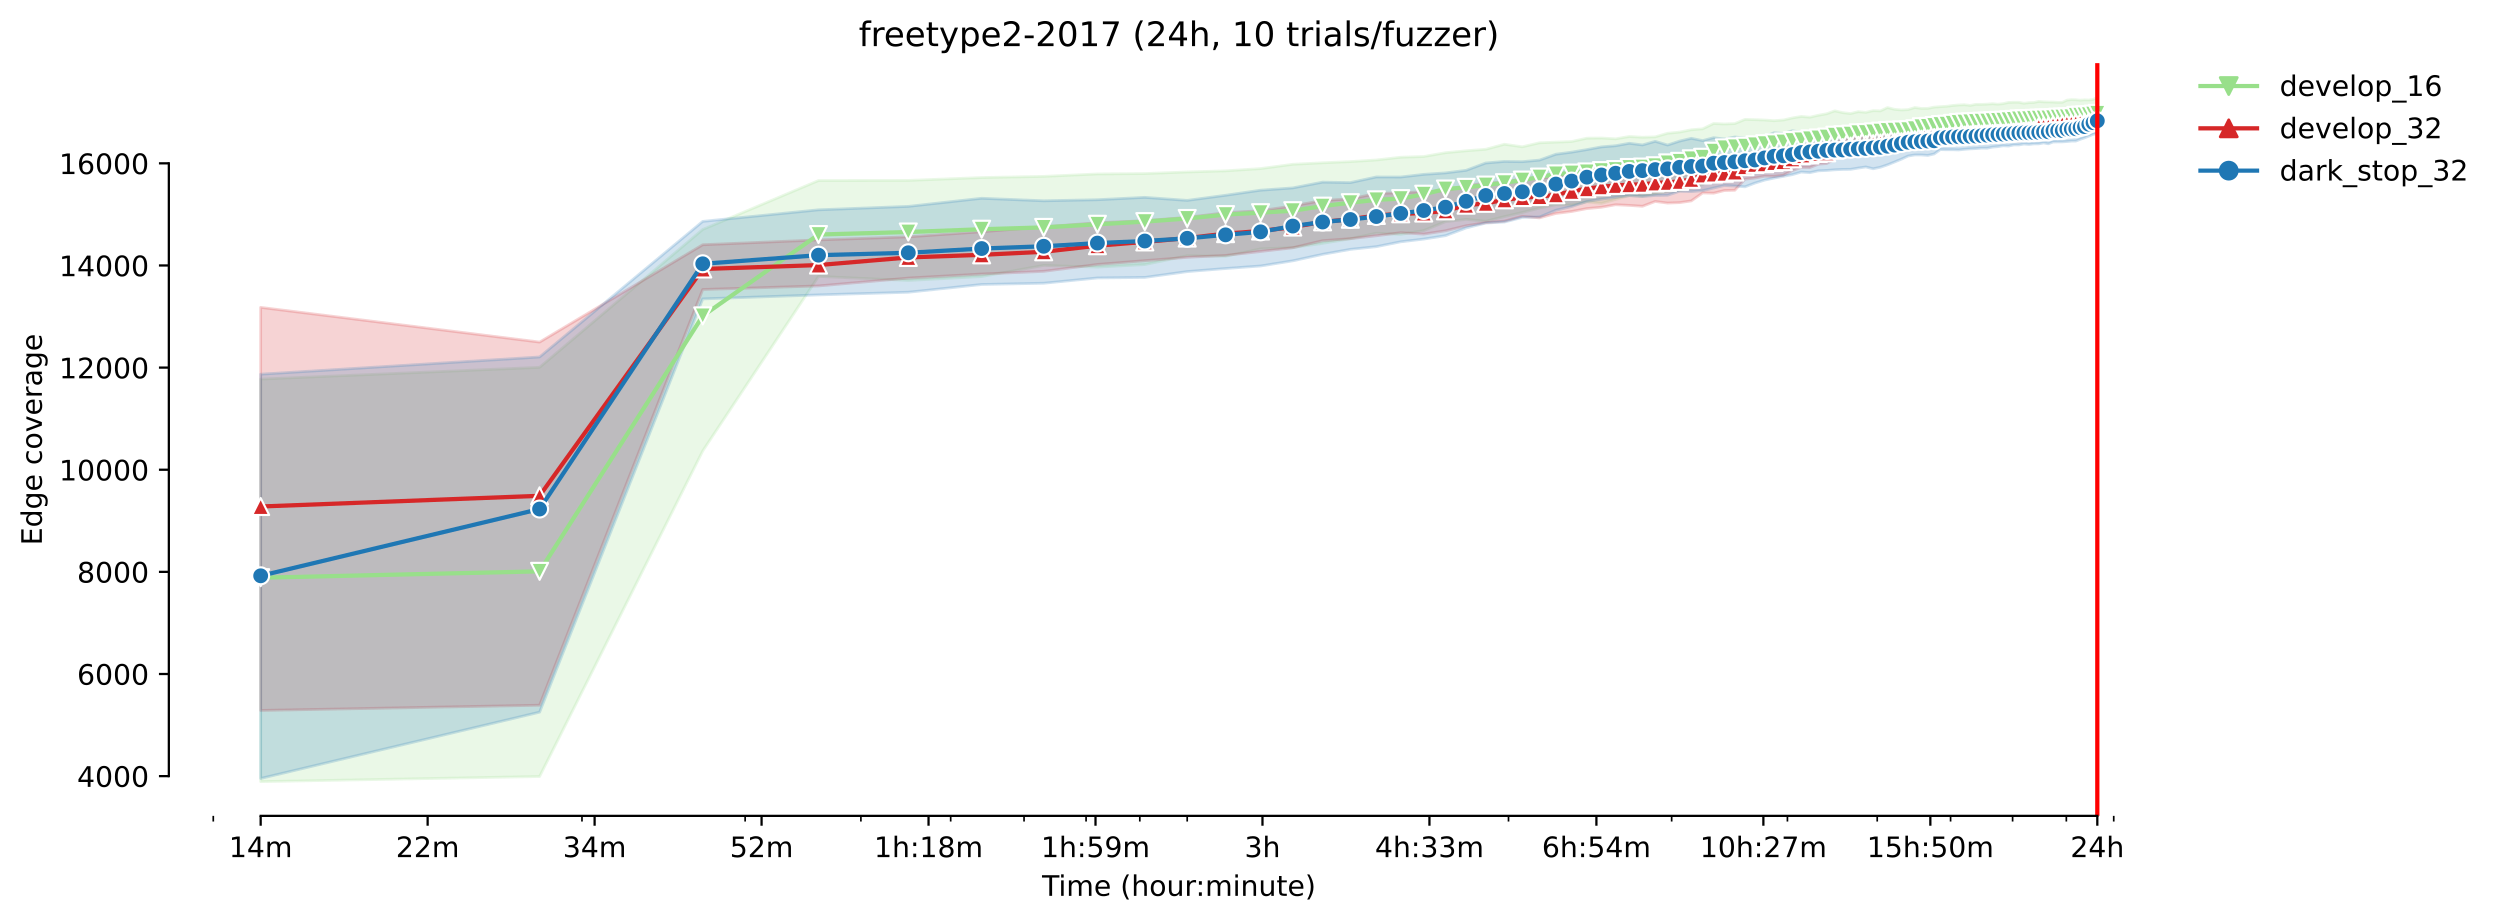 <?xml version="1.0" encoding="utf-8" standalone="no"?>
<!DOCTYPE svg PUBLIC "-//W3C//DTD SVG 1.1//EN"
  "http://www.w3.org/Graphics/SVG/1.1/DTD/svg11.dtd">
<!-- Created with matplotlib (https://matplotlib.org/) -->
<svg height="325.986pt" version="1.1" viewBox="0 0 883.831 325.986" width="883.831pt" xmlns="http://www.w3.org/2000/svg" xmlns:xlink="http://www.w3.org/1999/xlink">
 <defs>
  <style type="text/css">*{stroke-linecap:butt;stroke-linejoin:round;}</style>
 </defs>
 <g id="figure_1">
  <g id="patch_1">
   <path d="M 0 325.986 
L 883.831 325.986 
L 883.831 0 
L 0 0 
z
" style="fill:#ffffff;"/>
  </g>
  <g id="axes_1">
   <g id="patch_2">
    <path d="M 59.691 288.43 
L 773.931 288.43 
L 773.931 22.318 
L 59.691 22.318 
z
" style="fill:#ffffff;"/>
   </g>
   <g id="PolyCollection_1">
    <defs>
     <path d="M 92.156 -191.961 
L 92.156 -49.652 
L 190.761 -51.47 
L 248.441 -166.571 
L 289.366 -228.272 
L 321.109 -226.83 
L 347.046 -228.227 
L 368.975 -232.153 
L 387.971 -231.559 
L 404.726 -232.451 
L 419.714 -235.591 
L 433.273 -235.379 
L 445.651 -238 
L 457.037 -238.453 
L 467.58 -239.957 
L 477.394 -241.579 
L 486.575 -243.552 
L 495.2 -243.114 
L 503.331 -244.479 
L 511.022 -247.63 
L 518.319 -248.435 
L 525.26 -247.771 
L 531.878 -249.415 
L 538.201 -250.876 
L 544.256 -252.455 
L 550.063 -253.637 
L 555.642 -253.462 
L 561.011 -254.608 
L 566.184 -254.099 
L 571.176 -255.474 
L 575.999 -256.851 
L 580.664 -256.608 
L 585.18 -257.382 
L 589.558 -258.282 
L 593.804 -258.625 
L 597.928 -259.441 
L 601.936 -260.744 
L 605.833 -263.886 
L 609.627 -264.412 
L 613.322 -265.092 
L 616.924 -265.492 
L 620.437 -265.889 
L 623.865 -266.63 
L 627.212 -267.348 
L 630.482 -267.281 
L 633.679 -268.044 
L 636.806 -268.539 
L 639.865 -268.656 
L 642.86 -269.513 
L 645.794 -269.549 
L 648.668 -270.898 
L 651.485 -270.206 
L 654.247 -271.036 
L 656.957 -271.18 
L 659.616 -271.666 
L 662.226 -271.524 
L 664.789 -272.528 
L 667.307 -271.969 
L 669.781 -272.019 
L 672.213 -273.159 
L 674.604 -273.03 
L 676.955 -273.621 
L 679.269 -274.308 
L 681.545 -274.942 
L 683.785 -275.562 
L 685.991 -275.672 
L 688.163 -276.314 
L 690.302 -276.699 
L 692.409 -276.783 
L 694.486 -277.292 
L 696.533 -277.321 
L 698.551 -277.589 
L 700.54 -277.578 
L 702.503 -277.311 
L 704.438 -277.999 
L 706.348 -277.276 
L 708.232 -277.768 
L 710.091 -277.93 
L 711.927 -278.095 
L 713.739 -278.465 
L 715.529 -278.852 
L 717.296 -279.148 
L 719.041 -278.658 
L 720.766 -278.474 
L 722.469 -278.953 
L 724.153 -279.064 
L 725.817 -278.843 
L 727.461 -279.115 
L 729.087 -279.391 
L 730.695 -279.59 
L 732.284 -279.468 
L 733.856 -280.241 
L 735.411 -280.382 
L 736.949 -280.037 
L 738.47 -280.352 
L 739.976 -280.062 
L 741.465 -280.234 
L 741.465 -291.572 
L 741.465 -291.572 
L 739.976 -290.817 
L 738.47 -290.629 
L 736.949 -290.676 
L 735.411 -290.557 
L 733.856 -290.718 
L 732.284 -290.762 
L 730.695 -290.563 
L 729.087 -289.806 
L 727.461 -289.806 
L 725.817 -289.897 
L 724.153 -289.933 
L 722.469 -289.99 
L 720.766 -290.126 
L 719.041 -289.741 
L 717.296 -289.693 
L 715.529 -289.464 
L 713.739 -289.827 
L 711.927 -289.828 
L 710.091 -289.764 
L 708.232 -289.36 
L 706.348 -289.141 
L 704.438 -289.312 
L 702.503 -289.16 
L 700.54 -289.086 
L 698.551 -289.096 
L 696.533 -288.708 
L 694.486 -288.959 
L 692.409 -288.856 
L 690.302 -288.683 
L 688.163 -288.402 
L 685.991 -288.276 
L 683.785 -288.109 
L 681.545 -287.665 
L 679.269 -287.64 
L 676.955 -287.973 
L 674.604 -287.231 
L 672.213 -287.114 
L 669.781 -287.332 
L 667.307 -287.951 
L 664.789 -286.778 
L 662.226 -286.878 
L 659.616 -286.25 
L 656.957 -286.51 
L 654.247 -285.832 
L 651.485 -286.155 
L 648.668 -286.786 
L 645.794 -285.768 
L 642.86 -285.233 
L 639.865 -284.54 
L 636.806 -284.815 
L 633.679 -284.287 
L 630.482 -283.558 
L 627.212 -283.313 
L 623.865 -283.554 
L 620.437 -283.677 
L 616.924 -283.769 
L 613.322 -282.293 
L 609.627 -282.159 
L 605.833 -282.324 
L 601.936 -280.427 
L 597.928 -280.11 
L 593.804 -279.283 
L 589.558 -278.874 
L 585.18 -277.601 
L 580.664 -277.459 
L 575.999 -277.725 
L 571.176 -276.895 
L 566.184 -277.195 
L 561.011 -277.128 
L 555.642 -275.953 
L 550.063 -275.732 
L 544.256 -275.504 
L 538.201 -274.086 
L 531.878 -274.985 
L 525.26 -273.207 
L 518.319 -272.678 
L 511.022 -271.997 
L 503.331 -270.649 
L 495.2 -270.391 
L 486.575 -269.425 
L 477.394 -268.852 
L 467.58 -268.431 
L 457.037 -267.901 
L 445.651 -266.378 
L 433.273 -265.585 
L 419.714 -265.187 
L 404.726 -264.626 
L 387.971 -264.487 
L 368.975 -263.626 
L 347.046 -263.212 
L 321.109 -262.198 
L 289.366 -262.154 
L 248.441 -244.868 
L 190.761 -196.116 
L 92.156 -191.961 
z
" id="m053ca833a1" style="stroke:#98df8a;stroke-opacity:0.2;"/>
    </defs>
    <g clip-path="url(#p9200162e43)">
     <use style="fill:#98df8a;fill-opacity:0.2;stroke:#98df8a;stroke-opacity:0.2;" x="0" xlink:href="#m053ca833a1" y="325.986"/>
    </g>
   </g>
   <g id="PolyCollection_2">
    <defs>
     <path d="M 92.156 -217.309 
L 92.156 -74.822 
L 190.761 -76.669 
L 248.441 -223.64 
L 289.366 -224.9 
L 321.109 -227.678 
L 347.046 -229.114 
L 368.975 -230.066 
L 387.971 -232.494 
L 404.726 -233.835 
L 419.714 -235.007 
L 433.273 -235.699 
L 445.651 -237.084 
L 457.037 -238.389 
L 467.58 -240.894 
L 477.394 -241.61 
L 486.575 -242.635 
L 495.2 -243.732 
L 503.331 -243.223 
L 511.022 -244.391 
L 518.319 -246.167 
L 525.26 -247.278 
L 531.878 -247.805 
L 538.201 -249.52 
L 544.256 -248.96 
L 550.063 -250.523 
L 555.642 -251.222 
L 561.011 -252.249 
L 566.184 -252.72 
L 571.176 -253.61 
L 575.999 -253.375 
L 580.664 -253.063 
L 585.18 -254.769 
L 589.558 -254.202 
L 593.804 -254.358 
L 597.928 -254.959 
L 601.936 -257.779 
L 605.833 -257.694 
L 609.627 -258.632 
L 613.322 -258.728 
L 616.924 -262.649 
L 620.437 -263.047 
L 623.865 -263.705 
L 627.212 -263.591 
L 630.482 -264.027 
L 633.679 -265.709 
L 636.806 -266.803 
L 639.865 -266.766 
L 642.86 -267.947 
L 645.794 -268.182 
L 648.668 -269.744 
L 651.485 -271.399 
L 654.247 -271.932 
L 656.957 -272.12 
L 659.616 -272.538 
L 662.226 -272.777 
L 664.789 -273.031 
L 667.307 -273.001 
L 669.781 -273.287 
L 672.213 -273.493 
L 674.604 -274.027 
L 676.955 -274.055 
L 679.269 -274.244 
L 681.545 -274.381 
L 683.785 -274.737 
L 685.991 -274.801 
L 688.163 -274.836 
L 690.302 -274.997 
L 692.409 -274.993 
L 694.486 -275.374 
L 696.533 -275.359 
L 698.551 -275.6 
L 700.54 -275.667 
L 702.503 -275.806 
L 704.438 -275.871 
L 706.348 -275.89 
L 708.232 -275.919 
L 710.091 -275.961 
L 711.927 -276.319 
L 713.739 -276.101 
L 715.529 -276.476 
L 717.296 -276.79 
L 719.041 -276.878 
L 720.766 -277.598 
L 722.469 -277.847 
L 724.153 -278.171 
L 725.817 -278.687 
L 727.461 -278.916 
L 729.087 -279.192 
L 730.695 -279.277 
L 732.284 -279.366 
L 733.856 -279.451 
L 735.411 -279.454 
L 736.949 -279.662 
L 738.47 -279.817 
L 739.976 -280.097 
L 741.465 -280.906 
L 741.465 -287.425 
L 741.465 -287.425 
L 739.976 -286.79 
L 738.47 -286.244 
L 736.949 -286.152 
L 735.411 -285.792 
L 733.856 -285.824 
L 732.284 -285.603 
L 730.695 -285.634 
L 729.087 -285.233 
L 727.461 -285.03 
L 725.817 -285.029 
L 724.153 -284.872 
L 722.469 -284.537 
L 720.766 -284.497 
L 719.041 -283.158 
L 717.296 -283.117 
L 715.529 -282.782 
L 713.739 -282.499 
L 711.927 -282.511 
L 710.091 -282.19 
L 708.232 -282.222 
L 706.348 -282.285 
L 704.438 -282.059 
L 702.503 -281.661 
L 700.54 -281.98 
L 698.551 -281.477 
L 696.533 -281.38 
L 694.486 -281.098 
L 692.409 -280.596 
L 690.302 -280.535 
L 688.163 -280.848 
L 685.991 -280.464 
L 683.785 -280.318 
L 681.545 -279.919 
L 679.269 -279.862 
L 676.955 -279.679 
L 674.604 -279.182 
L 672.213 -278.958 
L 669.781 -278.884 
L 667.307 -278.741 
L 664.789 -278.497 
L 662.226 -278.134 
L 659.616 -277.609 
L 656.957 -277.464 
L 654.247 -277.083 
L 651.485 -276.467 
L 648.668 -275.959 
L 645.794 -275.631 
L 642.86 -275.368 
L 639.865 -275.015 
L 636.806 -274.877 
L 633.679 -274.077 
L 630.482 -273.438 
L 627.212 -273.133 
L 623.865 -272.662 
L 620.437 -272.32 
L 616.924 -271.497 
L 613.322 -270.546 
L 609.627 -270.194 
L 605.833 -270.198 
L 601.936 -270.01 
L 597.928 -269.026 
L 593.804 -268.04 
L 589.558 -267.347 
L 585.18 -266.935 
L 580.664 -267.113 
L 575.999 -267.009 
L 571.176 -266.579 
L 566.184 -265.811 
L 561.011 -265.493 
L 555.642 -264.809 
L 550.063 -263.549 
L 544.256 -262.984 
L 538.201 -262.91 
L 531.878 -261.484 
L 525.26 -261.345 
L 518.319 -260.172 
L 511.022 -258.601 
L 503.331 -258.188 
L 495.2 -257.825 
L 486.575 -257.576 
L 477.394 -255.665 
L 467.58 -255.111 
L 457.037 -253.186 
L 445.651 -251.484 
L 433.273 -250.773 
L 419.714 -249.141 
L 404.726 -247.946 
L 387.971 -247.24 
L 368.975 -245.78 
L 347.046 -244.048 
L 321.109 -242.258 
L 289.366 -241.17 
L 248.441 -239.464 
L 190.761 -205.044 
L 92.156 -217.309 
z
" id="m570fe9d54f" style="stroke:#d62728;stroke-opacity:0.2;"/>
    </defs>
    <g clip-path="url(#p9200162e43)">
     <use style="fill:#d62728;fill-opacity:0.2;stroke:#d62728;stroke-opacity:0.2;" x="0" xlink:href="#m570fe9d54f" y="325.986"/>
    </g>
   </g>
   <g id="PolyCollection_3">
    <defs>
     <path d="M 92.156 -193.696 
L 92.156 -50.777 
L 190.761 -74.217 
L 248.441 -220.316 
L 289.366 -221.729 
L 321.109 -222.672 
L 347.046 -225.416 
L 368.975 -225.858 
L 387.971 -227.721 
L 404.726 -227.91 
L 419.714 -229.972 
L 433.273 -231.053 
L 445.651 -231.952 
L 457.037 -233.783 
L 467.58 -236.07 
L 477.394 -237.826 
L 486.575 -238.779 
L 495.2 -240.51 
L 503.331 -241.467 
L 511.022 -242.67 
L 518.319 -245.406 
L 525.26 -247.126 
L 531.878 -247.499 
L 538.201 -249.126 
L 544.256 -249.274 
L 550.063 -251.66 
L 555.642 -252.985 
L 561.011 -254.741 
L 566.184 -255.594 
L 571.176 -256.215 
L 575.999 -256.823 
L 580.664 -256.51 
L 585.18 -256.883 
L 589.558 -256.966 
L 593.804 -258.37 
L 597.928 -258.252 
L 601.936 -258.57 
L 605.833 -259.532 
L 609.627 -260.42 
L 613.322 -260.228 
L 616.924 -259.943 
L 620.437 -261.272 
L 623.865 -262.326 
L 627.212 -263.038 
L 630.482 -263.641 
L 633.679 -264.261 
L 636.806 -265.165 
L 639.865 -264.956 
L 642.86 -265.605 
L 645.794 -265.732 
L 648.668 -265.967 
L 651.485 -266.092 
L 654.247 -266.125 
L 656.957 -266.573 
L 659.616 -266.965 
L 662.226 -266.324 
L 664.789 -266.863 
L 667.307 -267.719 
L 669.781 -268.715 
L 672.213 -269.72 
L 674.604 -270.839 
L 676.955 -271.213 
L 679.269 -271.207 
L 681.545 -271.046 
L 683.785 -271.56 
L 685.991 -273.113 
L 688.163 -273.046 
L 690.302 -273.064 
L 692.409 -272.982 
L 694.486 -273.207 
L 696.533 -273.363 
L 698.551 -273.461 
L 700.54 -273.624 
L 702.503 -273.598 
L 704.438 -273.994 
L 706.348 -274.159 
L 708.232 -274.466 
L 710.091 -274.361 
L 711.927 -274.759 
L 713.739 -274.751 
L 715.529 -275.065 
L 717.296 -274.927 
L 719.041 -275.117 
L 720.766 -275.136 
L 722.469 -275.47 
L 724.153 -275.152 
L 725.817 -275.788 
L 727.461 -275.831 
L 729.087 -275.835 
L 730.695 -275.954 
L 732.284 -276.108 
L 733.856 -276.123 
L 735.411 -276.726 
L 736.949 -277.25 
L 738.47 -277.862 
L 739.976 -278.487 
L 741.465 -278.757 
L 741.465 -287.892 
L 741.465 -287.892 
L 739.976 -287.11 
L 738.47 -286.623 
L 736.949 -285.963 
L 735.411 -285.377 
L 733.856 -284.996 
L 732.284 -285.19 
L 730.695 -285.11 
L 729.087 -284.232 
L 727.461 -283.967 
L 725.817 -284.349 
L 724.153 -284.325 
L 722.469 -284.053 
L 720.766 -283.97 
L 719.041 -283.833 
L 717.296 -284.143 
L 715.529 -283.676 
L 713.739 -284.231 
L 711.927 -283.948 
L 710.091 -284.026 
L 708.232 -283.392 
L 706.348 -283.681 
L 704.438 -283.381 
L 702.503 -283.429 
L 700.54 -283.477 
L 698.551 -283.219 
L 696.533 -283.161 
L 694.486 -283.274 
L 692.409 -282.702 
L 690.302 -282.94 
L 688.163 -282.435 
L 685.991 -282.945 
L 683.785 -281.858 
L 681.545 -281.636 
L 679.269 -281.904 
L 676.955 -281.459 
L 674.604 -281.303 
L 672.213 -281.452 
L 669.781 -280.722 
L 667.307 -280.76 
L 664.789 -280.738 
L 662.226 -280.846 
L 659.616 -279.738 
L 656.957 -280.614 
L 654.247 -279.975 
L 651.485 -280.081 
L 648.668 -279.515 
L 645.794 -280.063 
L 642.86 -279.471 
L 639.865 -279.768 
L 636.806 -279.177 
L 633.679 -279.77 
L 630.482 -278.779 
L 627.212 -279.07 
L 623.865 -277.662 
L 620.437 -277.496 
L 616.924 -277.155 
L 613.322 -277.559 
L 609.627 -276.841 
L 605.833 -277.309 
L 601.936 -276.276 
L 597.928 -277.081 
L 593.804 -276.103 
L 589.558 -274.709 
L 585.18 -276.018 
L 580.664 -274.737 
L 575.999 -275.33 
L 571.176 -274.46 
L 566.184 -274.051 
L 561.011 -273.095 
L 555.642 -272.188 
L 550.063 -271.46 
L 544.256 -269.38 
L 538.201 -268.826 
L 531.878 -268.913 
L 525.26 -268.356 
L 518.319 -265.767 
L 511.022 -264.858 
L 503.331 -264.335 
L 495.2 -263.398 
L 486.575 -263.42 
L 477.394 -261.43 
L 467.58 -261.591 
L 457.037 -259.548 
L 445.651 -258.74 
L 433.273 -256.945 
L 419.714 -255.138 
L 404.726 -256.21 
L 387.971 -255.372 
L 368.975 -254.998 
L 347.046 -255.887 
L 321.109 -253.02 
L 289.366 -251.809 
L 248.441 -247.72 
L 190.761 -199.782 
L 92.156 -193.696 
z
" id="me05c9e720a" style="stroke:#1f77b4;stroke-opacity:0.2;"/>
    </defs>
    <g clip-path="url(#p9200162e43)">
     <use style="fill:#1f77b4;fill-opacity:0.2;stroke:#1f77b4;stroke-opacity:0.2;" x="0" xlink:href="#me05c9e720a" y="325.986"/>
    </g>
   </g>
   <g id="matplotlib.axis_1">
    <g id="xtick_1">
     <g id="line2d_1">
      <defs>
       <path d="M 0 0 
L 0 3.5 
" id="m27f6f620b0" style="stroke:#000000;stroke-width:0.8;"/>
      </defs>
      <g>
       <use style="stroke:#000000;stroke-width:0.8;" x="92.156" xlink:href="#m27f6f620b0" y="288.43"/>
      </g>
     </g>
     <g id="text_1">
      <!-- 14m -->
      <g transform="translate(80.923 303.029)scale(0.1 -0.1)">
       <defs>
        <path d="M 12.406 8.297 
L 28.516 8.297 
L 28.516 63.922 
L 10.984 60.406 
L 10.984 69.391 
L 28.422 72.906 
L 38.281 72.906 
L 38.281 8.297 
L 54.391 8.297 
L 54.391 0 
L 12.406 0 
z
" id="DejaVuSans-49"/>
        <path d="M 37.797 64.312 
L 12.891 25.391 
L 37.797 25.391 
z
M 35.203 72.906 
L 47.609 72.906 
L 47.609 25.391 
L 58.016 25.391 
L 58.016 17.188 
L 47.609 17.188 
L 47.609 0 
L 37.797 0 
L 37.797 17.188 
L 4.891 17.188 
L 4.891 26.703 
z
" id="DejaVuSans-52"/>
        <path d="M 52 44.188 
Q 55.375 50.25 60.062 53.125 
Q 64.75 56 71.094 56 
Q 79.641 56 84.281 50.016 
Q 88.922 44.047 88.922 33.016 
L 88.922 0 
L 79.891 0 
L 79.891 32.719 
Q 79.891 40.578 77.094 44.375 
Q 74.312 48.188 68.609 48.188 
Q 61.625 48.188 57.562 43.547 
Q 53.516 38.922 53.516 30.906 
L 53.516 0 
L 44.484 0 
L 44.484 32.719 
Q 44.484 40.625 41.703 44.406 
Q 38.922 48.188 33.109 48.188 
Q 26.219 48.188 22.156 43.531 
Q 18.109 38.875 18.109 30.906 
L 18.109 0 
L 9.078 0 
L 9.078 54.688 
L 18.109 54.688 
L 18.109 46.188 
Q 21.188 51.219 25.484 53.609 
Q 29.781 56 35.688 56 
Q 41.656 56 45.828 52.969 
Q 50 49.953 52 44.188 
z
" id="DejaVuSans-109"/>
       </defs>
       <use xlink:href="#DejaVuSans-49"/>
       <use x="63.623" xlink:href="#DejaVuSans-52"/>
       <use x="127.246" xlink:href="#DejaVuSans-109"/>
      </g>
     </g>
    </g>
    <g id="xtick_2">
     <g id="line2d_2">
      <g>
       <use style="stroke:#000000;stroke-width:0.8;" x="151.184" xlink:href="#m27f6f620b0" y="288.43"/>
      </g>
     </g>
     <g id="text_2">
      <!-- 22m -->
      <g transform="translate(139.952 303.029)scale(0.1 -0.1)">
       <defs>
        <path d="M 19.188 8.297 
L 53.609 8.297 
L 53.609 0 
L 7.328 0 
L 7.328 8.297 
Q 12.938 14.109 22.625 23.891 
Q 32.328 33.688 34.812 36.531 
Q 39.547 41.844 41.422 45.531 
Q 43.312 49.219 43.312 52.781 
Q 43.312 58.594 39.234 62.25 
Q 35.156 65.922 28.609 65.922 
Q 23.969 65.922 18.812 64.312 
Q 13.672 62.703 7.812 59.422 
L 7.812 69.391 
Q 13.766 71.781 18.938 73 
Q 24.125 74.219 28.422 74.219 
Q 39.75 74.219 46.484 68.547 
Q 53.219 62.891 53.219 53.422 
Q 53.219 48.922 51.531 44.891 
Q 49.859 40.875 45.406 35.406 
Q 44.188 33.984 37.641 27.219 
Q 31.109 20.453 19.188 8.297 
z
" id="DejaVuSans-50"/>
       </defs>
       <use xlink:href="#DejaVuSans-50"/>
       <use x="63.623" xlink:href="#DejaVuSans-50"/>
       <use x="127.246" xlink:href="#DejaVuSans-109"/>
      </g>
     </g>
    </g>
    <g id="xtick_3">
     <g id="line2d_3">
      <g>
       <use style="stroke:#000000;stroke-width:0.8;" x="210.213" xlink:href="#m27f6f620b0" y="288.43"/>
      </g>
     </g>
     <g id="text_3">
      <!-- 34m -->
      <g transform="translate(198.98 303.029)scale(0.1 -0.1)">
       <defs>
        <path d="M 40.578 39.312 
Q 47.656 37.797 51.625 33 
Q 55.609 28.219 55.609 21.188 
Q 55.609 10.406 48.188 4.484 
Q 40.766 -1.422 27.094 -1.422 
Q 22.516 -1.422 17.656 -0.516 
Q 12.797 0.391 7.625 2.203 
L 7.625 11.719 
Q 11.719 9.328 16.594 8.109 
Q 21.484 6.891 26.812 6.891 
Q 36.078 6.891 40.938 10.547 
Q 45.797 14.203 45.797 21.188 
Q 45.797 27.641 41.281 31.266 
Q 36.766 34.906 28.719 34.906 
L 20.219 34.906 
L 20.219 43.016 
L 29.109 43.016 
Q 36.375 43.016 40.234 45.922 
Q 44.094 48.828 44.094 54.297 
Q 44.094 59.906 40.109 62.906 
Q 36.141 65.922 28.719 65.922 
Q 24.656 65.922 20.016 65.031 
Q 15.375 64.156 9.812 62.312 
L 9.812 71.094 
Q 15.438 72.656 20.344 73.438 
Q 25.25 74.219 29.594 74.219 
Q 40.828 74.219 47.359 69.109 
Q 53.906 64.016 53.906 55.328 
Q 53.906 49.266 50.438 45.094 
Q 46.969 40.922 40.578 39.312 
z
" id="DejaVuSans-51"/>
       </defs>
       <use xlink:href="#DejaVuSans-51"/>
       <use x="63.623" xlink:href="#DejaVuSans-52"/>
       <use x="127.246" xlink:href="#DejaVuSans-109"/>
      </g>
     </g>
    </g>
    <g id="xtick_4">
     <g id="line2d_4">
      <g>
       <use style="stroke:#000000;stroke-width:0.8;" x="269.241" xlink:href="#m27f6f620b0" y="288.43"/>
      </g>
     </g>
     <g id="text_4">
      <!-- 52m -->
      <g transform="translate(258.008 303.029)scale(0.1 -0.1)">
       <defs>
        <path d="M 10.797 72.906 
L 49.516 72.906 
L 49.516 64.594 
L 19.828 64.594 
L 19.828 46.734 
Q 21.969 47.469 24.109 47.828 
Q 26.266 48.188 28.422 48.188 
Q 40.625 48.188 47.75 41.5 
Q 54.891 34.812 54.891 23.391 
Q 54.891 11.625 47.562 5.094 
Q 40.234 -1.422 26.906 -1.422 
Q 22.312 -1.422 17.547 -0.641 
Q 12.797 0.141 7.719 1.703 
L 7.719 11.625 
Q 12.109 9.234 16.797 8.062 
Q 21.484 6.891 26.703 6.891 
Q 35.156 6.891 40.078 11.328 
Q 45.016 15.766 45.016 23.391 
Q 45.016 31 40.078 35.438 
Q 35.156 39.891 26.703 39.891 
Q 22.75 39.891 18.812 39.016 
Q 14.891 38.141 10.797 36.281 
z
" id="DejaVuSans-53"/>
       </defs>
       <use xlink:href="#DejaVuSans-53"/>
       <use x="63.623" xlink:href="#DejaVuSans-50"/>
       <use x="127.246" xlink:href="#DejaVuSans-109"/>
      </g>
     </g>
    </g>
    <g id="xtick_5">
     <g id="line2d_5">
      <g>
       <use style="stroke:#000000;stroke-width:0.8;" x="328.269" xlink:href="#m27f6f620b0" y="288.43"/>
      </g>
     </g>
     <g id="text_5">
      <!-- 1h:18m -->
      <g transform="translate(309.002 303.029)scale(0.1 -0.1)">
       <defs>
        <path d="M 54.891 33.016 
L 54.891 0 
L 45.906 0 
L 45.906 32.719 
Q 45.906 40.484 42.875 44.328 
Q 39.844 48.188 33.797 48.188 
Q 26.516 48.188 22.312 43.547 
Q 18.109 38.922 18.109 30.906 
L 18.109 0 
L 9.078 0 
L 9.078 75.984 
L 18.109 75.984 
L 18.109 46.188 
Q 21.344 51.125 25.703 53.562 
Q 30.078 56 35.797 56 
Q 45.219 56 50.047 50.172 
Q 54.891 44.344 54.891 33.016 
z
" id="DejaVuSans-104"/>
        <path d="M 11.719 12.406 
L 22.016 12.406 
L 22.016 0 
L 11.719 0 
z
M 11.719 51.703 
L 22.016 51.703 
L 22.016 39.312 
L 11.719 39.312 
z
" id="DejaVuSans-58"/>
        <path d="M 31.781 34.625 
Q 24.75 34.625 20.719 30.859 
Q 16.703 27.094 16.703 20.516 
Q 16.703 13.922 20.719 10.156 
Q 24.75 6.391 31.781 6.391 
Q 38.812 6.391 42.859 10.172 
Q 46.922 13.969 46.922 20.516 
Q 46.922 27.094 42.891 30.859 
Q 38.875 34.625 31.781 34.625 
z
M 21.922 38.812 
Q 15.578 40.375 12.031 44.719 
Q 8.5 49.078 8.5 55.328 
Q 8.5 64.062 14.719 69.141 
Q 20.953 74.219 31.781 74.219 
Q 42.672 74.219 48.875 69.141 
Q 55.078 64.062 55.078 55.328 
Q 55.078 49.078 51.531 44.719 
Q 48 40.375 41.703 38.812 
Q 48.828 37.156 52.797 32.312 
Q 56.781 27.484 56.781 20.516 
Q 56.781 9.906 50.312 4.234 
Q 43.844 -1.422 31.781 -1.422 
Q 19.734 -1.422 13.25 4.234 
Q 6.781 9.906 6.781 20.516 
Q 6.781 27.484 10.781 32.312 
Q 14.797 37.156 21.922 38.812 
z
M 18.312 54.391 
Q 18.312 48.734 21.844 45.562 
Q 25.391 42.391 31.781 42.391 
Q 38.141 42.391 41.719 45.562 
Q 45.312 48.734 45.312 54.391 
Q 45.312 60.062 41.719 63.234 
Q 38.141 66.406 31.781 66.406 
Q 25.391 66.406 21.844 63.234 
Q 18.312 60.062 18.312 54.391 
z
" id="DejaVuSans-56"/>
       </defs>
       <use xlink:href="#DejaVuSans-49"/>
       <use x="63.623" xlink:href="#DejaVuSans-104"/>
       <use x="127.002" xlink:href="#DejaVuSans-58"/>
       <use x="160.693" xlink:href="#DejaVuSans-49"/>
       <use x="224.316" xlink:href="#DejaVuSans-56"/>
       <use x="287.939" xlink:href="#DejaVuSans-109"/>
      </g>
     </g>
    </g>
    <g id="xtick_6">
     <g id="line2d_6">
      <g>
       <use style="stroke:#000000;stroke-width:0.8;" x="387.297" xlink:href="#m27f6f620b0" y="288.43"/>
      </g>
     </g>
     <g id="text_6">
      <!-- 1h:59m -->
      <g transform="translate(368.03 303.029)scale(0.1 -0.1)">
       <defs>
        <path d="M 10.984 1.516 
L 10.984 10.5 
Q 14.703 8.734 18.5 7.812 
Q 22.312 6.891 25.984 6.891 
Q 35.75 6.891 40.891 13.453 
Q 46.047 20.016 46.781 33.406 
Q 43.953 29.203 39.594 26.953 
Q 35.25 24.703 29.984 24.703 
Q 19.047 24.703 12.672 31.312 
Q 6.297 37.938 6.297 49.422 
Q 6.297 60.641 12.938 67.422 
Q 19.578 74.219 30.609 74.219 
Q 43.266 74.219 49.922 64.516 
Q 56.594 54.828 56.594 36.375 
Q 56.594 19.141 48.406 8.859 
Q 40.234 -1.422 26.422 -1.422 
Q 22.703 -1.422 18.891 -0.688 
Q 15.094 0.047 10.984 1.516 
z
M 30.609 32.422 
Q 37.25 32.422 41.125 36.953 
Q 45.016 41.5 45.016 49.422 
Q 45.016 57.281 41.125 61.844 
Q 37.25 66.406 30.609 66.406 
Q 23.969 66.406 20.094 61.844 
Q 16.219 57.281 16.219 49.422 
Q 16.219 41.5 20.094 36.953 
Q 23.969 32.422 30.609 32.422 
z
" id="DejaVuSans-57"/>
       </defs>
       <use xlink:href="#DejaVuSans-49"/>
       <use x="63.623" xlink:href="#DejaVuSans-104"/>
       <use x="127.002" xlink:href="#DejaVuSans-58"/>
       <use x="160.693" xlink:href="#DejaVuSans-53"/>
       <use x="224.316" xlink:href="#DejaVuSans-57"/>
       <use x="287.939" xlink:href="#DejaVuSans-109"/>
      </g>
     </g>
    </g>
    <g id="xtick_7">
     <g id="line2d_7">
      <g>
       <use style="stroke:#000000;stroke-width:0.8;" x="446.326" xlink:href="#m27f6f620b0" y="288.43"/>
      </g>
     </g>
     <g id="text_7">
      <!-- 3h -->
      <g transform="translate(439.976 303.029)scale(0.1 -0.1)">
       <use xlink:href="#DejaVuSans-51"/>
       <use x="63.623" xlink:href="#DejaVuSans-104"/>
      </g>
     </g>
    </g>
    <g id="xtick_8">
     <g id="line2d_8">
      <g>
       <use style="stroke:#000000;stroke-width:0.8;" x="505.354" xlink:href="#m27f6f620b0" y="288.43"/>
      </g>
     </g>
     <g id="text_8">
      <!-- 4h:33m -->
      <g transform="translate(486.087 303.029)scale(0.1 -0.1)">
       <use xlink:href="#DejaVuSans-52"/>
       <use x="63.623" xlink:href="#DejaVuSans-104"/>
       <use x="127.002" xlink:href="#DejaVuSans-58"/>
       <use x="160.693" xlink:href="#DejaVuSans-51"/>
       <use x="224.316" xlink:href="#DejaVuSans-51"/>
       <use x="287.939" xlink:href="#DejaVuSans-109"/>
      </g>
     </g>
    </g>
    <g id="xtick_9">
     <g id="line2d_9">
      <g>
       <use style="stroke:#000000;stroke-width:0.8;" x="564.382" xlink:href="#m27f6f620b0" y="288.43"/>
      </g>
     </g>
     <g id="text_9">
      <!-- 6h:54m -->
      <g transform="translate(545.115 303.029)scale(0.1 -0.1)">
       <defs>
        <path d="M 33.016 40.375 
Q 26.375 40.375 22.484 35.828 
Q 18.609 31.297 18.609 23.391 
Q 18.609 15.531 22.484 10.953 
Q 26.375 6.391 33.016 6.391 
Q 39.656 6.391 43.531 10.953 
Q 47.406 15.531 47.406 23.391 
Q 47.406 31.297 43.531 35.828 
Q 39.656 40.375 33.016 40.375 
z
M 52.594 71.297 
L 52.594 62.312 
Q 48.875 64.062 45.094 64.984 
Q 41.312 65.922 37.594 65.922 
Q 27.828 65.922 22.672 59.328 
Q 17.531 52.734 16.797 39.406 
Q 19.672 43.656 24.016 45.922 
Q 28.375 48.188 33.594 48.188 
Q 44.578 48.188 50.953 41.516 
Q 57.328 34.859 57.328 23.391 
Q 57.328 12.156 50.688 5.359 
Q 44.047 -1.422 33.016 -1.422 
Q 20.359 -1.422 13.672 8.266 
Q 6.984 17.969 6.984 36.375 
Q 6.984 53.656 15.188 63.938 
Q 23.391 74.219 37.203 74.219 
Q 40.922 74.219 44.703 73.484 
Q 48.484 72.75 52.594 71.297 
z
" id="DejaVuSans-54"/>
       </defs>
       <use xlink:href="#DejaVuSans-54"/>
       <use x="63.623" xlink:href="#DejaVuSans-104"/>
       <use x="127.002" xlink:href="#DejaVuSans-58"/>
       <use x="160.693" xlink:href="#DejaVuSans-53"/>
       <use x="224.316" xlink:href="#DejaVuSans-52"/>
       <use x="287.939" xlink:href="#DejaVuSans-109"/>
      </g>
     </g>
    </g>
    <g id="xtick_10">
     <g id="line2d_10">
      <g>
       <use style="stroke:#000000;stroke-width:0.8;" x="623.41" xlink:href="#m27f6f620b0" y="288.43"/>
      </g>
     </g>
     <g id="text_10">
      <!-- 10h:27m -->
      <g transform="translate(600.962 303.029)scale(0.1 -0.1)">
       <defs>
        <path d="M 31.781 66.406 
Q 24.172 66.406 20.328 58.906 
Q 16.5 51.422 16.5 36.375 
Q 16.5 21.391 20.328 13.891 
Q 24.172 6.391 31.781 6.391 
Q 39.453 6.391 43.281 13.891 
Q 47.125 21.391 47.125 36.375 
Q 47.125 51.422 43.281 58.906 
Q 39.453 66.406 31.781 66.406 
z
M 31.781 74.219 
Q 44.047 74.219 50.516 64.516 
Q 56.984 54.828 56.984 36.375 
Q 56.984 17.969 50.516 8.266 
Q 44.047 -1.422 31.781 -1.422 
Q 19.531 -1.422 13.062 8.266 
Q 6.594 17.969 6.594 36.375 
Q 6.594 54.828 13.062 64.516 
Q 19.531 74.219 31.781 74.219 
z
" id="DejaVuSans-48"/>
        <path d="M 8.203 72.906 
L 55.078 72.906 
L 55.078 68.703 
L 28.609 0 
L 18.312 0 
L 43.219 64.594 
L 8.203 64.594 
z
" id="DejaVuSans-55"/>
       </defs>
       <use xlink:href="#DejaVuSans-49"/>
       <use x="63.623" xlink:href="#DejaVuSans-48"/>
       <use x="127.246" xlink:href="#DejaVuSans-104"/>
       <use x="190.625" xlink:href="#DejaVuSans-58"/>
       <use x="224.316" xlink:href="#DejaVuSans-50"/>
       <use x="287.939" xlink:href="#DejaVuSans-55"/>
       <use x="351.562" xlink:href="#DejaVuSans-109"/>
      </g>
     </g>
    </g>
    <g id="xtick_11">
     <g id="line2d_11">
      <g>
       <use style="stroke:#000000;stroke-width:0.8;" x="682.439" xlink:href="#m27f6f620b0" y="288.43"/>
      </g>
     </g>
     <g id="text_11">
      <!-- 15h:50m -->
      <g transform="translate(659.99 303.029)scale(0.1 -0.1)">
       <use xlink:href="#DejaVuSans-49"/>
       <use x="63.623" xlink:href="#DejaVuSans-53"/>
       <use x="127.246" xlink:href="#DejaVuSans-104"/>
       <use x="190.625" xlink:href="#DejaVuSans-58"/>
       <use x="224.316" xlink:href="#DejaVuSans-53"/>
       <use x="287.939" xlink:href="#DejaVuSans-48"/>
       <use x="351.562" xlink:href="#DejaVuSans-109"/>
      </g>
     </g>
    </g>
    <g id="xtick_12">
     <g id="line2d_12">
      <g>
       <use style="stroke:#000000;stroke-width:0.8;" x="741.467" xlink:href="#m27f6f620b0" y="288.43"/>
      </g>
     </g>
     <g id="text_12">
      <!-- 24h -->
      <g transform="translate(731.936 303.029)scale(0.1 -0.1)">
       <use xlink:href="#DejaVuSans-50"/>
       <use x="63.623" xlink:href="#DejaVuSans-52"/>
       <use x="127.246" xlink:href="#DejaVuSans-104"/>
      </g>
     </g>
    </g>
    <g id="xtick_13">
     <g id="line2d_13">
      <defs>
       <path d="M 0 0 
L 0 2 
" id="m696aaa1061" style="stroke:#000000;stroke-width:0.6;"/>
      </defs>
      <g>
       <use style="stroke:#000000;stroke-width:0.6;" x="75.401" xlink:href="#m696aaa1061" y="288.43"/>
      </g>
     </g>
    </g>
    <g id="xtick_14">
     <g id="line2d_14">
      <g>
       <use style="stroke:#000000;stroke-width:0.6;" x="205.749" xlink:href="#m696aaa1061" y="288.43"/>
      </g>
     </g>
    </g>
    <g id="xtick_15">
     <g id="line2d_15">
      <g>
       <use style="stroke:#000000;stroke-width:0.6;" x="263.429" xlink:href="#m696aaa1061" y="288.43"/>
      </g>
     </g>
    </g>
    <g id="xtick_16">
     <g id="line2d_16">
      <g>
       <use style="stroke:#000000;stroke-width:0.6;" x="304.354" xlink:href="#m696aaa1061" y="288.43"/>
      </g>
     </g>
    </g>
    <g id="xtick_17">
     <g id="line2d_17">
      <g>
       <use style="stroke:#000000;stroke-width:0.6;" x="336.098" xlink:href="#m696aaa1061" y="288.43"/>
      </g>
     </g>
    </g>
    <g id="xtick_18">
     <g id="line2d_18">
      <g>
       <use style="stroke:#000000;stroke-width:0.6;" x="362.034" xlink:href="#m696aaa1061" y="288.43"/>
      </g>
     </g>
    </g>
    <g id="xtick_19">
     <g id="line2d_19">
      <g>
       <use style="stroke:#000000;stroke-width:0.6;" x="383.963" xlink:href="#m696aaa1061" y="288.43"/>
      </g>
     </g>
    </g>
    <g id="xtick_20">
     <g id="line2d_20">
      <g>
       <use style="stroke:#000000;stroke-width:0.6;" x="402.959" xlink:href="#m696aaa1061" y="288.43"/>
      </g>
     </g>
    </g>
    <g id="xtick_21">
     <g id="line2d_21">
      <g>
       <use style="stroke:#000000;stroke-width:0.6;" x="419.714" xlink:href="#m696aaa1061" y="288.43"/>
      </g>
     </g>
    </g>
    <g id="xtick_22">
     <g id="line2d_22">
      <g>
       <use style="stroke:#000000;stroke-width:0.6;" x="533.307" xlink:href="#m696aaa1061" y="288.43"/>
      </g>
     </g>
    </g>
    <g id="xtick_23">
     <g id="line2d_23">
      <g>
       <use style="stroke:#000000;stroke-width:0.6;" x="590.987" xlink:href="#m696aaa1061" y="288.43"/>
      </g>
     </g>
    </g>
    <g id="xtick_24">
     <g id="line2d_24">
      <g>
       <use style="stroke:#000000;stroke-width:0.6;" x="631.912" xlink:href="#m696aaa1061" y="288.43"/>
      </g>
     </g>
    </g>
    <g id="xtick_25">
     <g id="line2d_25">
      <g>
       <use style="stroke:#000000;stroke-width:0.6;" x="663.656" xlink:href="#m696aaa1061" y="288.43"/>
      </g>
     </g>
    </g>
    <g id="xtick_26">
     <g id="line2d_26">
      <g>
       <use style="stroke:#000000;stroke-width:0.6;" x="689.592" xlink:href="#m696aaa1061" y="288.43"/>
      </g>
     </g>
    </g>
    <g id="xtick_27">
     <g id="line2d_27">
      <g>
       <use style="stroke:#000000;stroke-width:0.6;" x="711.521" xlink:href="#m696aaa1061" y="288.43"/>
      </g>
     </g>
    </g>
    <g id="xtick_28">
     <g id="line2d_28">
      <g>
       <use style="stroke:#000000;stroke-width:0.6;" x="730.517" xlink:href="#m696aaa1061" y="288.43"/>
      </g>
     </g>
    </g>
    <g id="xtick_29">
     <g id="line2d_29">
      <g>
       <use style="stroke:#000000;stroke-width:0.6;" x="747.272" xlink:href="#m696aaa1061" y="288.43"/>
      </g>
     </g>
    </g>
    <g id="text_13">
     <!-- Time (hour:minute) -->
     <g transform="translate(368.404 316.707)scale(0.1 -0.1)">
      <defs>
       <path d="M -0.297 72.906 
L 61.375 72.906 
L 61.375 64.594 
L 35.5 64.594 
L 35.5 0 
L 25.594 0 
L 25.594 64.594 
L -0.297 64.594 
z
" id="DejaVuSans-84"/>
       <path d="M 9.422 54.688 
L 18.406 54.688 
L 18.406 0 
L 9.422 0 
z
M 9.422 75.984 
L 18.406 75.984 
L 18.406 64.594 
L 9.422 64.594 
z
" id="DejaVuSans-105"/>
       <path d="M 56.203 29.594 
L 56.203 25.203 
L 14.891 25.203 
Q 15.484 15.922 20.484 11.062 
Q 25.484 6.203 34.422 6.203 
Q 39.594 6.203 44.453 7.469 
Q 49.312 8.734 54.109 11.281 
L 54.109 2.781 
Q 49.266 0.734 44.188 -0.344 
Q 39.109 -1.422 33.891 -1.422 
Q 20.797 -1.422 13.156 6.188 
Q 5.516 13.812 5.516 26.812 
Q 5.516 40.234 12.766 48.109 
Q 20.016 56 32.328 56 
Q 43.359 56 49.781 48.891 
Q 56.203 41.797 56.203 29.594 
z
M 47.219 32.234 
Q 47.125 39.594 43.094 43.984 
Q 39.062 48.391 32.422 48.391 
Q 24.906 48.391 20.391 44.141 
Q 15.875 39.891 15.188 32.172 
z
" id="DejaVuSans-101"/>
       <path id="DejaVuSans-32"/>
       <path d="M 31 75.875 
Q 24.469 64.656 21.281 53.656 
Q 18.109 42.672 18.109 31.391 
Q 18.109 20.125 21.312 9.062 
Q 24.516 -2 31 -13.188 
L 23.188 -13.188 
Q 15.875 -1.703 12.234 9.375 
Q 8.594 20.453 8.594 31.391 
Q 8.594 42.281 12.203 53.312 
Q 15.828 64.359 23.188 75.875 
z
" id="DejaVuSans-40"/>
       <path d="M 30.609 48.391 
Q 23.391 48.391 19.188 42.75 
Q 14.984 37.109 14.984 27.297 
Q 14.984 17.484 19.156 11.844 
Q 23.344 6.203 30.609 6.203 
Q 37.797 6.203 41.984 11.859 
Q 46.188 17.531 46.188 27.297 
Q 46.188 37.016 41.984 42.703 
Q 37.797 48.391 30.609 48.391 
z
M 30.609 56 
Q 42.328 56 49.016 48.375 
Q 55.719 40.766 55.719 27.297 
Q 55.719 13.875 49.016 6.219 
Q 42.328 -1.422 30.609 -1.422 
Q 18.844 -1.422 12.172 6.219 
Q 5.516 13.875 5.516 27.297 
Q 5.516 40.766 12.172 48.375 
Q 18.844 56 30.609 56 
z
" id="DejaVuSans-111"/>
       <path d="M 8.5 21.578 
L 8.5 54.688 
L 17.484 54.688 
L 17.484 21.922 
Q 17.484 14.156 20.5 10.266 
Q 23.531 6.391 29.594 6.391 
Q 36.859 6.391 41.078 11.031 
Q 45.312 15.672 45.312 23.688 
L 45.312 54.688 
L 54.297 54.688 
L 54.297 0 
L 45.312 0 
L 45.312 8.406 
Q 42.047 3.422 37.719 1 
Q 33.406 -1.422 27.688 -1.422 
Q 18.266 -1.422 13.375 4.438 
Q 8.5 10.297 8.5 21.578 
z
M 31.109 56 
z
" id="DejaVuSans-117"/>
       <path d="M 41.109 46.297 
Q 39.594 47.172 37.812 47.578 
Q 36.031 48 33.891 48 
Q 26.266 48 22.188 43.047 
Q 18.109 38.094 18.109 28.812 
L 18.109 0 
L 9.078 0 
L 9.078 54.688 
L 18.109 54.688 
L 18.109 46.188 
Q 20.953 51.172 25.484 53.578 
Q 30.031 56 36.531 56 
Q 37.453 56 38.578 55.875 
Q 39.703 55.766 41.062 55.516 
z
" id="DejaVuSans-114"/>
       <path d="M 54.891 33.016 
L 54.891 0 
L 45.906 0 
L 45.906 32.719 
Q 45.906 40.484 42.875 44.328 
Q 39.844 48.188 33.797 48.188 
Q 26.516 48.188 22.312 43.547 
Q 18.109 38.922 18.109 30.906 
L 18.109 0 
L 9.078 0 
L 9.078 54.688 
L 18.109 54.688 
L 18.109 46.188 
Q 21.344 51.125 25.703 53.562 
Q 30.078 56 35.797 56 
Q 45.219 56 50.047 50.172 
Q 54.891 44.344 54.891 33.016 
z
" id="DejaVuSans-110"/>
       <path d="M 18.312 70.219 
L 18.312 54.688 
L 36.812 54.688 
L 36.812 47.703 
L 18.312 47.703 
L 18.312 18.016 
Q 18.312 11.328 20.141 9.422 
Q 21.969 7.516 27.594 7.516 
L 36.812 7.516 
L 36.812 0 
L 27.594 0 
Q 17.188 0 13.234 3.875 
Q 9.281 7.766 9.281 18.016 
L 9.281 47.703 
L 2.688 47.703 
L 2.688 54.688 
L 9.281 54.688 
L 9.281 70.219 
z
" id="DejaVuSans-116"/>
       <path d="M 8.016 75.875 
L 15.828 75.875 
Q 23.141 64.359 26.781 53.312 
Q 30.422 42.281 30.422 31.391 
Q 30.422 20.453 26.781 9.375 
Q 23.141 -1.703 15.828 -13.188 
L 8.016 -13.188 
Q 14.5 -2 17.703 9.062 
Q 20.906 20.125 20.906 31.391 
Q 20.906 42.672 17.703 53.656 
Q 14.5 64.656 8.016 75.875 
z
" id="DejaVuSans-41"/>
      </defs>
      <use xlink:href="#DejaVuSans-84"/>
      <use x="57.959" xlink:href="#DejaVuSans-105"/>
      <use x="85.742" xlink:href="#DejaVuSans-109"/>
      <use x="183.154" xlink:href="#DejaVuSans-101"/>
      <use x="244.678" xlink:href="#DejaVuSans-32"/>
      <use x="276.465" xlink:href="#DejaVuSans-40"/>
      <use x="315.479" xlink:href="#DejaVuSans-104"/>
      <use x="378.857" xlink:href="#DejaVuSans-111"/>
      <use x="440.039" xlink:href="#DejaVuSans-117"/>
      <use x="503.418" xlink:href="#DejaVuSans-114"/>
      <use x="542.781" xlink:href="#DejaVuSans-58"/>
      <use x="576.473" xlink:href="#DejaVuSans-109"/>
      <use x="673.885" xlink:href="#DejaVuSans-105"/>
      <use x="701.668" xlink:href="#DejaVuSans-110"/>
      <use x="765.047" xlink:href="#DejaVuSans-117"/>
      <use x="828.426" xlink:href="#DejaVuSans-116"/>
      <use x="867.635" xlink:href="#DejaVuSans-101"/>
      <use x="929.158" xlink:href="#DejaVuSans-41"/>
     </g>
    </g>
   </g>
   <g id="matplotlib.axis_2">
    <g id="ytick_1">
     <g id="line2d_30">
      <defs>
       <path d="M 0 0 
L -3.5 0 
" id="mb96508472b" style="stroke:#000000;stroke-width:0.8;"/>
      </defs>
      <g>
       <use style="stroke:#000000;stroke-width:0.8;" x="59.691" xlink:href="#mb96508472b" y="274.377"/>
      </g>
     </g>
     <g id="text_14">
      <!-- 4000 -->
      <g transform="translate(27.241 278.176)scale(0.1 -0.1)">
       <use xlink:href="#DejaVuSans-52"/>
       <use x="63.623" xlink:href="#DejaVuSans-48"/>
       <use x="127.246" xlink:href="#DejaVuSans-48"/>
       <use x="190.869" xlink:href="#DejaVuSans-48"/>
      </g>
     </g>
    </g>
    <g id="ytick_2">
     <g id="line2d_31">
      <g>
       <use style="stroke:#000000;stroke-width:0.8;" x="59.691" xlink:href="#mb96508472b" y="238.273"/>
      </g>
     </g>
     <g id="text_15">
      <!-- 6000 -->
      <g transform="translate(27.241 242.072)scale(0.1 -0.1)">
       <use xlink:href="#DejaVuSans-54"/>
       <use x="63.623" xlink:href="#DejaVuSans-48"/>
       <use x="127.246" xlink:href="#DejaVuSans-48"/>
       <use x="190.869" xlink:href="#DejaVuSans-48"/>
      </g>
     </g>
    </g>
    <g id="ytick_3">
     <g id="line2d_32">
      <g>
       <use style="stroke:#000000;stroke-width:0.8;" x="59.691" xlink:href="#mb96508472b" y="202.168"/>
      </g>
     </g>
     <g id="text_16">
      <!-- 8000 -->
      <g transform="translate(27.241 205.967)scale(0.1 -0.1)">
       <use xlink:href="#DejaVuSans-56"/>
       <use x="63.623" xlink:href="#DejaVuSans-48"/>
       <use x="127.246" xlink:href="#DejaVuSans-48"/>
       <use x="190.869" xlink:href="#DejaVuSans-48"/>
      </g>
     </g>
    </g>
    <g id="ytick_4">
     <g id="line2d_33">
      <g>
       <use style="stroke:#000000;stroke-width:0.8;" x="59.691" xlink:href="#mb96508472b" y="166.063"/>
      </g>
     </g>
     <g id="text_17">
      <!-- 10000 -->
      <g transform="translate(20.878 169.863)scale(0.1 -0.1)">
       <use xlink:href="#DejaVuSans-49"/>
       <use x="63.623" xlink:href="#DejaVuSans-48"/>
       <use x="127.246" xlink:href="#DejaVuSans-48"/>
       <use x="190.869" xlink:href="#DejaVuSans-48"/>
       <use x="254.492" xlink:href="#DejaVuSans-48"/>
      </g>
     </g>
    </g>
    <g id="ytick_5">
     <g id="line2d_34">
      <g>
       <use style="stroke:#000000;stroke-width:0.8;" x="59.691" xlink:href="#mb96508472b" y="129.959"/>
      </g>
     </g>
     <g id="text_18">
      <!-- 12000 -->
      <g transform="translate(20.878 133.758)scale(0.1 -0.1)">
       <use xlink:href="#DejaVuSans-49"/>
       <use x="63.623" xlink:href="#DejaVuSans-50"/>
       <use x="127.246" xlink:href="#DejaVuSans-48"/>
       <use x="190.869" xlink:href="#DejaVuSans-48"/>
       <use x="254.492" xlink:href="#DejaVuSans-48"/>
      </g>
     </g>
    </g>
    <g id="ytick_6">
     <g id="line2d_35">
      <g>
       <use style="stroke:#000000;stroke-width:0.8;" x="59.691" xlink:href="#mb96508472b" y="93.854"/>
      </g>
     </g>
     <g id="text_19">
      <!-- 14000 -->
      <g transform="translate(20.878 97.654)scale(0.1 -0.1)">
       <use xlink:href="#DejaVuSans-49"/>
       <use x="63.623" xlink:href="#DejaVuSans-52"/>
       <use x="127.246" xlink:href="#DejaVuSans-48"/>
       <use x="190.869" xlink:href="#DejaVuSans-48"/>
       <use x="254.492" xlink:href="#DejaVuSans-48"/>
      </g>
     </g>
    </g>
    <g id="ytick_7">
     <g id="line2d_36">
      <g>
       <use style="stroke:#000000;stroke-width:0.8;" x="59.691" xlink:href="#mb96508472b" y="57.75"/>
      </g>
     </g>
     <g id="text_20">
      <!-- 16000 -->
      <g transform="translate(20.878 61.549)scale(0.1 -0.1)">
       <use xlink:href="#DejaVuSans-49"/>
       <use x="63.623" xlink:href="#DejaVuSans-54"/>
       <use x="127.246" xlink:href="#DejaVuSans-48"/>
       <use x="190.869" xlink:href="#DejaVuSans-48"/>
       <use x="254.492" xlink:href="#DejaVuSans-48"/>
      </g>
     </g>
    </g>
    <g id="text_21">
     <!-- Edge coverage -->
     <g transform="translate(14.798 192.762)rotate(-90)scale(0.1 -0.1)">
      <defs>
       <path d="M 9.812 72.906 
L 55.906 72.906 
L 55.906 64.594 
L 19.672 64.594 
L 19.672 43.016 
L 54.391 43.016 
L 54.391 34.719 
L 19.672 34.719 
L 19.672 8.297 
L 56.781 8.297 
L 56.781 0 
L 9.812 0 
z
" id="DejaVuSans-69"/>
       <path d="M 45.406 46.391 
L 45.406 75.984 
L 54.391 75.984 
L 54.391 0 
L 45.406 0 
L 45.406 8.203 
Q 42.578 3.328 38.25 0.953 
Q 33.938 -1.422 27.875 -1.422 
Q 17.969 -1.422 11.734 6.484 
Q 5.516 14.406 5.516 27.297 
Q 5.516 40.188 11.734 48.094 
Q 17.969 56 27.875 56 
Q 33.938 56 38.25 53.625 
Q 42.578 51.266 45.406 46.391 
z
M 14.797 27.297 
Q 14.797 17.391 18.875 11.75 
Q 22.953 6.109 30.078 6.109 
Q 37.203 6.109 41.297 11.75 
Q 45.406 17.391 45.406 27.297 
Q 45.406 37.203 41.297 42.844 
Q 37.203 48.484 30.078 48.484 
Q 22.953 48.484 18.875 42.844 
Q 14.797 37.203 14.797 27.297 
z
" id="DejaVuSans-100"/>
       <path d="M 45.406 27.984 
Q 45.406 37.75 41.375 43.109 
Q 37.359 48.484 30.078 48.484 
Q 22.859 48.484 18.828 43.109 
Q 14.797 37.75 14.797 27.984 
Q 14.797 18.266 18.828 12.891 
Q 22.859 7.516 30.078 7.516 
Q 37.359 7.516 41.375 12.891 
Q 45.406 18.266 45.406 27.984 
z
M 54.391 6.781 
Q 54.391 -7.172 48.188 -13.984 
Q 42 -20.797 29.203 -20.797 
Q 24.469 -20.797 20.266 -20.094 
Q 16.062 -19.391 12.109 -17.922 
L 12.109 -9.188 
Q 16.062 -11.328 19.922 -12.344 
Q 23.781 -13.375 27.781 -13.375 
Q 36.625 -13.375 41.016 -8.766 
Q 45.406 -4.156 45.406 5.172 
L 45.406 9.625 
Q 42.625 4.781 38.281 2.391 
Q 33.938 0 27.875 0 
Q 17.828 0 11.672 7.656 
Q 5.516 15.328 5.516 27.984 
Q 5.516 40.672 11.672 48.328 
Q 17.828 56 27.875 56 
Q 33.938 56 38.281 53.609 
Q 42.625 51.219 45.406 46.391 
L 45.406 54.688 
L 54.391 54.688 
z
" id="DejaVuSans-103"/>
       <path d="M 48.781 52.594 
L 48.781 44.188 
Q 44.969 46.297 41.141 47.344 
Q 37.312 48.391 33.406 48.391 
Q 24.656 48.391 19.812 42.844 
Q 14.984 37.312 14.984 27.297 
Q 14.984 17.281 19.812 11.734 
Q 24.656 6.203 33.406 6.203 
Q 37.312 6.203 41.141 7.25 
Q 44.969 8.297 48.781 10.406 
L 48.781 2.094 
Q 45.016 0.344 40.984 -0.531 
Q 36.969 -1.422 32.422 -1.422 
Q 20.062 -1.422 12.781 6.344 
Q 5.516 14.109 5.516 27.297 
Q 5.516 40.672 12.859 48.328 
Q 20.219 56 33.016 56 
Q 37.156 56 41.109 55.141 
Q 45.062 54.297 48.781 52.594 
z
" id="DejaVuSans-99"/>
       <path d="M 2.984 54.688 
L 12.5 54.688 
L 29.594 8.797 
L 46.688 54.688 
L 56.203 54.688 
L 35.688 0 
L 23.484 0 
z
" id="DejaVuSans-118"/>
       <path d="M 34.281 27.484 
Q 23.391 27.484 19.188 25 
Q 14.984 22.516 14.984 16.5 
Q 14.984 11.719 18.141 8.906 
Q 21.297 6.109 26.703 6.109 
Q 34.188 6.109 38.703 11.406 
Q 43.219 16.703 43.219 25.484 
L 43.219 27.484 
z
M 52.203 31.203 
L 52.203 0 
L 43.219 0 
L 43.219 8.297 
Q 40.141 3.328 35.547 0.953 
Q 30.953 -1.422 24.312 -1.422 
Q 15.922 -1.422 10.953 3.297 
Q 6 8.016 6 15.922 
Q 6 25.141 12.172 29.828 
Q 18.359 34.516 30.609 34.516 
L 43.219 34.516 
L 43.219 35.406 
Q 43.219 41.609 39.141 45 
Q 35.062 48.391 27.688 48.391 
Q 23 48.391 18.547 47.266 
Q 14.109 46.141 10.016 43.891 
L 10.016 52.203 
Q 14.938 54.109 19.578 55.047 
Q 24.219 56 28.609 56 
Q 40.484 56 46.344 49.844 
Q 52.203 43.703 52.203 31.203 
z
" id="DejaVuSans-97"/>
      </defs>
      <use xlink:href="#DejaVuSans-69"/>
      <use x="63.184" xlink:href="#DejaVuSans-100"/>
      <use x="126.66" xlink:href="#DejaVuSans-103"/>
      <use x="190.137" xlink:href="#DejaVuSans-101"/>
      <use x="251.66" xlink:href="#DejaVuSans-32"/>
      <use x="283.447" xlink:href="#DejaVuSans-99"/>
      <use x="338.428" xlink:href="#DejaVuSans-111"/>
      <use x="399.609" xlink:href="#DejaVuSans-118"/>
      <use x="458.789" xlink:href="#DejaVuSans-101"/>
      <use x="520.312" xlink:href="#DejaVuSans-114"/>
      <use x="561.426" xlink:href="#DejaVuSans-97"/>
      <use x="622.705" xlink:href="#DejaVuSans-103"/>
      <use x="686.182" xlink:href="#DejaVuSans-101"/>
     </g>
    </g>
   </g>
   <g id="line2d_37">
    <path clip-path="url(#p9200162e43)" d="M 92.156 204.239 
L 190.761 201.988 
L 248.441 111.683 
L 289.366 82.92 
L 321.109 82.021 
L 347.046 81.044 
L 368.975 80.393 
L 387.971 79.302 
L 404.726 78.355 
L 419.714 77.248 
L 433.273 75.865 
L 445.651 75.181 
L 457.037 74.481 
L 467.58 72.883 
L 477.394 71.654 
L 486.575 70.644 
L 495.2 70.211 
L 503.331 68.659 
L 511.022 66.817 
L 518.319 66.231 
L 525.26 65.424 
L 531.878 64.577 
L 538.201 63.673 
L 544.256 62.597 
L 550.063 61.483 
L 555.642 61.178 
L 561.011 60.779 
L 566.184 60.311 
L 571.176 59.945 
L 575.999 59.221 
L 580.664 59.073 
L 585.18 58.593 
L 589.558 57.58 
L 593.804 57.053 
L 597.928 56.138 
L 601.936 55.616 
L 605.833 53.464 
L 609.627 52.271 
L 613.322 51.903 
L 616.924 51.702 
L 620.437 51.202 
L 623.865 50.801 
L 627.212 50.482 
L 630.482 50.206 
L 633.679 49.698 
L 636.806 49.446 
L 639.865 49.068 
L 642.86 48.762 
L 645.794 48.473 
L 648.668 47.812 
L 651.485 47.631 
L 654.247 47.426 
L 656.957 46.945 
L 659.616 46.857 
L 662.226 46.631 
L 664.789 46.364 
L 667.307 46.133 
L 669.781 46.041 
L 672.213 45.945 
L 674.604 45.842 
L 676.955 45.485 
L 679.269 44.803 
L 681.545 44.687 
L 683.785 44.369 
L 685.991 44.025 
L 688.163 43.925 
L 690.302 43.597 
L 692.409 43.304 
L 694.486 43.154 
L 696.533 43.059 
L 698.551 42.95 
L 700.54 42.855 
L 702.503 42.801 
L 704.438 42.667 
L 706.348 42.58 
L 708.232 42.514 
L 710.091 42.348 
L 711.927 42.219 
L 713.739 42.026 
L 715.529 41.974 
L 717.296 41.949 
L 719.041 41.829 
L 720.766 41.773 
L 722.469 41.725 
L 724.153 41.705 
L 725.817 41.64 
L 727.461 41.427 
L 729.087 41.396 
L 730.695 41.306 
L 732.284 41.266 
L 733.856 40.777 
L 735.411 40.735 
L 736.949 40.624 
L 738.47 40.555 
L 739.976 40.34 
L 741.465 40.086 
" style="fill:none;stroke:#98df8a;stroke-linecap:square;stroke-width:1.5;"/>
    <defs>
     <path d="M -0 3 
L 3 -3 
L -3 -3 
z
" id="m5076f0430c" style="stroke:#ffffff;stroke-linejoin:miter;stroke-width:0.75;"/>
    </defs>
    <g clip-path="url(#p9200162e43)">
     <use style="fill:#98df8a;stroke:#ffffff;stroke-linejoin:miter;stroke-width:0.75;" x="92.156" xlink:href="#m5076f0430c" y="204.239"/>
     <use style="fill:#98df8a;stroke:#ffffff;stroke-linejoin:miter;stroke-width:0.75;" x="190.761" xlink:href="#m5076f0430c" y="201.988"/>
     <use style="fill:#98df8a;stroke:#ffffff;stroke-linejoin:miter;stroke-width:0.75;" x="248.441" xlink:href="#m5076f0430c" y="111.683"/>
     <use style="fill:#98df8a;stroke:#ffffff;stroke-linejoin:miter;stroke-width:0.75;" x="289.366" xlink:href="#m5076f0430c" y="82.92"/>
     <use style="fill:#98df8a;stroke:#ffffff;stroke-linejoin:miter;stroke-width:0.75;" x="321.109" xlink:href="#m5076f0430c" y="82.021"/>
     <use style="fill:#98df8a;stroke:#ffffff;stroke-linejoin:miter;stroke-width:0.75;" x="347.046" xlink:href="#m5076f0430c" y="81.044"/>
     <use style="fill:#98df8a;stroke:#ffffff;stroke-linejoin:miter;stroke-width:0.75;" x="368.975" xlink:href="#m5076f0430c" y="80.393"/>
     <use style="fill:#98df8a;stroke:#ffffff;stroke-linejoin:miter;stroke-width:0.75;" x="387.971" xlink:href="#m5076f0430c" y="79.302"/>
     <use style="fill:#98df8a;stroke:#ffffff;stroke-linejoin:miter;stroke-width:0.75;" x="404.726" xlink:href="#m5076f0430c" y="78.355"/>
     <use style="fill:#98df8a;stroke:#ffffff;stroke-linejoin:miter;stroke-width:0.75;" x="419.714" xlink:href="#m5076f0430c" y="77.248"/>
     <use style="fill:#98df8a;stroke:#ffffff;stroke-linejoin:miter;stroke-width:0.75;" x="433.273" xlink:href="#m5076f0430c" y="75.865"/>
     <use style="fill:#98df8a;stroke:#ffffff;stroke-linejoin:miter;stroke-width:0.75;" x="445.651" xlink:href="#m5076f0430c" y="75.181"/>
     <use style="fill:#98df8a;stroke:#ffffff;stroke-linejoin:miter;stroke-width:0.75;" x="457.037" xlink:href="#m5076f0430c" y="74.481"/>
     <use style="fill:#98df8a;stroke:#ffffff;stroke-linejoin:miter;stroke-width:0.75;" x="467.58" xlink:href="#m5076f0430c" y="72.883"/>
     <use style="fill:#98df8a;stroke:#ffffff;stroke-linejoin:miter;stroke-width:0.75;" x="477.394" xlink:href="#m5076f0430c" y="71.654"/>
     <use style="fill:#98df8a;stroke:#ffffff;stroke-linejoin:miter;stroke-width:0.75;" x="486.575" xlink:href="#m5076f0430c" y="70.644"/>
     <use style="fill:#98df8a;stroke:#ffffff;stroke-linejoin:miter;stroke-width:0.75;" x="495.2" xlink:href="#m5076f0430c" y="70.211"/>
     <use style="fill:#98df8a;stroke:#ffffff;stroke-linejoin:miter;stroke-width:0.75;" x="503.331" xlink:href="#m5076f0430c" y="68.659"/>
     <use style="fill:#98df8a;stroke:#ffffff;stroke-linejoin:miter;stroke-width:0.75;" x="511.022" xlink:href="#m5076f0430c" y="66.817"/>
     <use style="fill:#98df8a;stroke:#ffffff;stroke-linejoin:miter;stroke-width:0.75;" x="518.319" xlink:href="#m5076f0430c" y="66.231"/>
     <use style="fill:#98df8a;stroke:#ffffff;stroke-linejoin:miter;stroke-width:0.75;" x="525.26" xlink:href="#m5076f0430c" y="65.424"/>
     <use style="fill:#98df8a;stroke:#ffffff;stroke-linejoin:miter;stroke-width:0.75;" x="531.878" xlink:href="#m5076f0430c" y="64.577"/>
     <use style="fill:#98df8a;stroke:#ffffff;stroke-linejoin:miter;stroke-width:0.75;" x="538.201" xlink:href="#m5076f0430c" y="63.673"/>
     <use style="fill:#98df8a;stroke:#ffffff;stroke-linejoin:miter;stroke-width:0.75;" x="544.256" xlink:href="#m5076f0430c" y="62.597"/>
     <use style="fill:#98df8a;stroke:#ffffff;stroke-linejoin:miter;stroke-width:0.75;" x="550.063" xlink:href="#m5076f0430c" y="61.483"/>
     <use style="fill:#98df8a;stroke:#ffffff;stroke-linejoin:miter;stroke-width:0.75;" x="555.642" xlink:href="#m5076f0430c" y="61.178"/>
     <use style="fill:#98df8a;stroke:#ffffff;stroke-linejoin:miter;stroke-width:0.75;" x="561.011" xlink:href="#m5076f0430c" y="60.779"/>
     <use style="fill:#98df8a;stroke:#ffffff;stroke-linejoin:miter;stroke-width:0.75;" x="566.184" xlink:href="#m5076f0430c" y="60.311"/>
     <use style="fill:#98df8a;stroke:#ffffff;stroke-linejoin:miter;stroke-width:0.75;" x="571.176" xlink:href="#m5076f0430c" y="59.945"/>
     <use style="fill:#98df8a;stroke:#ffffff;stroke-linejoin:miter;stroke-width:0.75;" x="575.999" xlink:href="#m5076f0430c" y="59.221"/>
     <use style="fill:#98df8a;stroke:#ffffff;stroke-linejoin:miter;stroke-width:0.75;" x="580.664" xlink:href="#m5076f0430c" y="59.073"/>
     <use style="fill:#98df8a;stroke:#ffffff;stroke-linejoin:miter;stroke-width:0.75;" x="585.18" xlink:href="#m5076f0430c" y="58.593"/>
     <use style="fill:#98df8a;stroke:#ffffff;stroke-linejoin:miter;stroke-width:0.75;" x="589.558" xlink:href="#m5076f0430c" y="57.58"/>
     <use style="fill:#98df8a;stroke:#ffffff;stroke-linejoin:miter;stroke-width:0.75;" x="593.804" xlink:href="#m5076f0430c" y="57.053"/>
     <use style="fill:#98df8a;stroke:#ffffff;stroke-linejoin:miter;stroke-width:0.75;" x="597.928" xlink:href="#m5076f0430c" y="56.138"/>
     <use style="fill:#98df8a;stroke:#ffffff;stroke-linejoin:miter;stroke-width:0.75;" x="601.936" xlink:href="#m5076f0430c" y="55.616"/>
     <use style="fill:#98df8a;stroke:#ffffff;stroke-linejoin:miter;stroke-width:0.75;" x="605.833" xlink:href="#m5076f0430c" y="53.464"/>
     <use style="fill:#98df8a;stroke:#ffffff;stroke-linejoin:miter;stroke-width:0.75;" x="609.627" xlink:href="#m5076f0430c" y="52.271"/>
     <use style="fill:#98df8a;stroke:#ffffff;stroke-linejoin:miter;stroke-width:0.75;" x="613.322" xlink:href="#m5076f0430c" y="51.903"/>
     <use style="fill:#98df8a;stroke:#ffffff;stroke-linejoin:miter;stroke-width:0.75;" x="616.924" xlink:href="#m5076f0430c" y="51.702"/>
     <use style="fill:#98df8a;stroke:#ffffff;stroke-linejoin:miter;stroke-width:0.75;" x="620.437" xlink:href="#m5076f0430c" y="51.202"/>
     <use style="fill:#98df8a;stroke:#ffffff;stroke-linejoin:miter;stroke-width:0.75;" x="623.865" xlink:href="#m5076f0430c" y="50.801"/>
     <use style="fill:#98df8a;stroke:#ffffff;stroke-linejoin:miter;stroke-width:0.75;" x="627.212" xlink:href="#m5076f0430c" y="50.482"/>
     <use style="fill:#98df8a;stroke:#ffffff;stroke-linejoin:miter;stroke-width:0.75;" x="630.482" xlink:href="#m5076f0430c" y="50.206"/>
     <use style="fill:#98df8a;stroke:#ffffff;stroke-linejoin:miter;stroke-width:0.75;" x="633.679" xlink:href="#m5076f0430c" y="49.698"/>
     <use style="fill:#98df8a;stroke:#ffffff;stroke-linejoin:miter;stroke-width:0.75;" x="636.806" xlink:href="#m5076f0430c" y="49.446"/>
     <use style="fill:#98df8a;stroke:#ffffff;stroke-linejoin:miter;stroke-width:0.75;" x="639.865" xlink:href="#m5076f0430c" y="49.068"/>
     <use style="fill:#98df8a;stroke:#ffffff;stroke-linejoin:miter;stroke-width:0.75;" x="642.86" xlink:href="#m5076f0430c" y="48.762"/>
     <use style="fill:#98df8a;stroke:#ffffff;stroke-linejoin:miter;stroke-width:0.75;" x="645.794" xlink:href="#m5076f0430c" y="48.473"/>
     <use style="fill:#98df8a;stroke:#ffffff;stroke-linejoin:miter;stroke-width:0.75;" x="648.668" xlink:href="#m5076f0430c" y="47.812"/>
     <use style="fill:#98df8a;stroke:#ffffff;stroke-linejoin:miter;stroke-width:0.75;" x="651.485" xlink:href="#m5076f0430c" y="47.631"/>
     <use style="fill:#98df8a;stroke:#ffffff;stroke-linejoin:miter;stroke-width:0.75;" x="654.247" xlink:href="#m5076f0430c" y="47.426"/>
     <use style="fill:#98df8a;stroke:#ffffff;stroke-linejoin:miter;stroke-width:0.75;" x="656.957" xlink:href="#m5076f0430c" y="46.945"/>
     <use style="fill:#98df8a;stroke:#ffffff;stroke-linejoin:miter;stroke-width:0.75;" x="659.616" xlink:href="#m5076f0430c" y="46.857"/>
     <use style="fill:#98df8a;stroke:#ffffff;stroke-linejoin:miter;stroke-width:0.75;" x="662.226" xlink:href="#m5076f0430c" y="46.631"/>
     <use style="fill:#98df8a;stroke:#ffffff;stroke-linejoin:miter;stroke-width:0.75;" x="664.789" xlink:href="#m5076f0430c" y="46.364"/>
     <use style="fill:#98df8a;stroke:#ffffff;stroke-linejoin:miter;stroke-width:0.75;" x="667.307" xlink:href="#m5076f0430c" y="46.133"/>
     <use style="fill:#98df8a;stroke:#ffffff;stroke-linejoin:miter;stroke-width:0.75;" x="669.781" xlink:href="#m5076f0430c" y="46.041"/>
     <use style="fill:#98df8a;stroke:#ffffff;stroke-linejoin:miter;stroke-width:0.75;" x="672.213" xlink:href="#m5076f0430c" y="45.945"/>
     <use style="fill:#98df8a;stroke:#ffffff;stroke-linejoin:miter;stroke-width:0.75;" x="674.604" xlink:href="#m5076f0430c" y="45.842"/>
     <use style="fill:#98df8a;stroke:#ffffff;stroke-linejoin:miter;stroke-width:0.75;" x="676.955" xlink:href="#m5076f0430c" y="45.485"/>
     <use style="fill:#98df8a;stroke:#ffffff;stroke-linejoin:miter;stroke-width:0.75;" x="679.269" xlink:href="#m5076f0430c" y="44.803"/>
     <use style="fill:#98df8a;stroke:#ffffff;stroke-linejoin:miter;stroke-width:0.75;" x="681.545" xlink:href="#m5076f0430c" y="44.687"/>
     <use style="fill:#98df8a;stroke:#ffffff;stroke-linejoin:miter;stroke-width:0.75;" x="683.785" xlink:href="#m5076f0430c" y="44.369"/>
     <use style="fill:#98df8a;stroke:#ffffff;stroke-linejoin:miter;stroke-width:0.75;" x="685.991" xlink:href="#m5076f0430c" y="44.025"/>
     <use style="fill:#98df8a;stroke:#ffffff;stroke-linejoin:miter;stroke-width:0.75;" x="688.163" xlink:href="#m5076f0430c" y="43.925"/>
     <use style="fill:#98df8a;stroke:#ffffff;stroke-linejoin:miter;stroke-width:0.75;" x="690.302" xlink:href="#m5076f0430c" y="43.597"/>
     <use style="fill:#98df8a;stroke:#ffffff;stroke-linejoin:miter;stroke-width:0.75;" x="692.409" xlink:href="#m5076f0430c" y="43.304"/>
     <use style="fill:#98df8a;stroke:#ffffff;stroke-linejoin:miter;stroke-width:0.75;" x="694.486" xlink:href="#m5076f0430c" y="43.154"/>
     <use style="fill:#98df8a;stroke:#ffffff;stroke-linejoin:miter;stroke-width:0.75;" x="696.533" xlink:href="#m5076f0430c" y="43.059"/>
     <use style="fill:#98df8a;stroke:#ffffff;stroke-linejoin:miter;stroke-width:0.75;" x="698.551" xlink:href="#m5076f0430c" y="42.95"/>
     <use style="fill:#98df8a;stroke:#ffffff;stroke-linejoin:miter;stroke-width:0.75;" x="700.54" xlink:href="#m5076f0430c" y="42.855"/>
     <use style="fill:#98df8a;stroke:#ffffff;stroke-linejoin:miter;stroke-width:0.75;" x="702.503" xlink:href="#m5076f0430c" y="42.801"/>
     <use style="fill:#98df8a;stroke:#ffffff;stroke-linejoin:miter;stroke-width:0.75;" x="704.438" xlink:href="#m5076f0430c" y="42.667"/>
     <use style="fill:#98df8a;stroke:#ffffff;stroke-linejoin:miter;stroke-width:0.75;" x="706.348" xlink:href="#m5076f0430c" y="42.58"/>
     <use style="fill:#98df8a;stroke:#ffffff;stroke-linejoin:miter;stroke-width:0.75;" x="708.232" xlink:href="#m5076f0430c" y="42.514"/>
     <use style="fill:#98df8a;stroke:#ffffff;stroke-linejoin:miter;stroke-width:0.75;" x="710.091" xlink:href="#m5076f0430c" y="42.348"/>
     <use style="fill:#98df8a;stroke:#ffffff;stroke-linejoin:miter;stroke-width:0.75;" x="711.927" xlink:href="#m5076f0430c" y="42.219"/>
     <use style="fill:#98df8a;stroke:#ffffff;stroke-linejoin:miter;stroke-width:0.75;" x="713.739" xlink:href="#m5076f0430c" y="42.026"/>
     <use style="fill:#98df8a;stroke:#ffffff;stroke-linejoin:miter;stroke-width:0.75;" x="715.529" xlink:href="#m5076f0430c" y="41.974"/>
     <use style="fill:#98df8a;stroke:#ffffff;stroke-linejoin:miter;stroke-width:0.75;" x="717.296" xlink:href="#m5076f0430c" y="41.949"/>
     <use style="fill:#98df8a;stroke:#ffffff;stroke-linejoin:miter;stroke-width:0.75;" x="719.041" xlink:href="#m5076f0430c" y="41.829"/>
     <use style="fill:#98df8a;stroke:#ffffff;stroke-linejoin:miter;stroke-width:0.75;" x="720.766" xlink:href="#m5076f0430c" y="41.773"/>
     <use style="fill:#98df8a;stroke:#ffffff;stroke-linejoin:miter;stroke-width:0.75;" x="722.469" xlink:href="#m5076f0430c" y="41.725"/>
     <use style="fill:#98df8a;stroke:#ffffff;stroke-linejoin:miter;stroke-width:0.75;" x="724.153" xlink:href="#m5076f0430c" y="41.705"/>
     <use style="fill:#98df8a;stroke:#ffffff;stroke-linejoin:miter;stroke-width:0.75;" x="725.817" xlink:href="#m5076f0430c" y="41.64"/>
     <use style="fill:#98df8a;stroke:#ffffff;stroke-linejoin:miter;stroke-width:0.75;" x="727.461" xlink:href="#m5076f0430c" y="41.427"/>
     <use style="fill:#98df8a;stroke:#ffffff;stroke-linejoin:miter;stroke-width:0.75;" x="729.087" xlink:href="#m5076f0430c" y="41.396"/>
     <use style="fill:#98df8a;stroke:#ffffff;stroke-linejoin:miter;stroke-width:0.75;" x="730.695" xlink:href="#m5076f0430c" y="41.306"/>
     <use style="fill:#98df8a;stroke:#ffffff;stroke-linejoin:miter;stroke-width:0.75;" x="732.284" xlink:href="#m5076f0430c" y="41.266"/>
     <use style="fill:#98df8a;stroke:#ffffff;stroke-linejoin:miter;stroke-width:0.75;" x="733.856" xlink:href="#m5076f0430c" y="40.777"/>
     <use style="fill:#98df8a;stroke:#ffffff;stroke-linejoin:miter;stroke-width:0.75;" x="735.411" xlink:href="#m5076f0430c" y="40.735"/>
     <use style="fill:#98df8a;stroke:#ffffff;stroke-linejoin:miter;stroke-width:0.75;" x="736.949" xlink:href="#m5076f0430c" y="40.624"/>
     <use style="fill:#98df8a;stroke:#ffffff;stroke-linejoin:miter;stroke-width:0.75;" x="738.47" xlink:href="#m5076f0430c" y="40.555"/>
     <use style="fill:#98df8a;stroke:#ffffff;stroke-linejoin:miter;stroke-width:0.75;" x="739.976" xlink:href="#m5076f0430c" y="40.34"/>
     <use style="fill:#98df8a;stroke:#ffffff;stroke-linejoin:miter;stroke-width:0.75;" x="741.465" xlink:href="#m5076f0430c" y="40.086"/>
    </g>
   </g>
   <g id="line2d_38">
    <path clip-path="url(#p9200162e43)" d="M 92.156 179.061 
L 190.761 175.285 
L 248.441 95.105 
L 289.366 93.708 
L 321.109 91.013 
L 347.046 90.089 
L 368.975 89.015 
L 387.971 86.863 
L 404.726 85.518 
L 419.714 84.164 
L 433.273 82.597 
L 445.651 81.673 
L 457.037 80.279 
L 467.58 78.429 
L 477.394 77.513 
L 486.575 76.172 
L 495.2 75.589 
L 503.331 75.32 
L 511.022 74.546 
L 518.319 72.551 
L 525.26 71.876 
L 531.878 70.655 
L 538.201 69.852 
L 544.256 69.505 
L 550.063 68.87 
L 555.642 67.657 
L 561.011 66.718 
L 566.184 66.034 
L 571.176 65.57 
L 575.999 65.294 
L 580.664 65.169 
L 585.18 64.682 
L 589.558 64.481 
L 593.804 64.129 
L 597.928 63.424 
L 601.936 61.867 
L 605.833 61.528 
L 609.627 61.254 
L 613.322 60.824 
L 616.924 58.914 
L 620.437 58.111 
L 623.865 57.891 
L 627.212 57.457 
L 630.482 57.154 
L 633.679 56.163 
L 636.806 55.02 
L 639.865 54.798 
L 642.86 54.264 
L 645.794 54.036 
L 648.668 53.099 
L 651.485 52.175 
L 654.247 51.644 
L 656.957 51.366 
L 659.616 51.11 
L 662.226 50.796 
L 664.789 50.547 
L 667.307 50.446 
L 669.781 50.202 
L 672.213 50.076 
L 674.604 49.561 
L 676.955 49.364 
L 679.269 49.197 
L 681.545 49.095 
L 683.785 48.628 
L 685.991 48.541 
L 688.163 48.485 
L 690.302 48.357 
L 692.409 48.326 
L 694.486 47.767 
L 696.533 47.68 
L 698.551 47.507 
L 700.54 47.42 
L 702.503 47.348 
L 704.438 47.173 
L 706.348 47.135 
L 708.232 47.093 
L 710.091 46.949 
L 711.927 46.705 
L 713.739 46.662 
L 715.529 46.449 
L 717.296 46.225 
L 719.041 46.061 
L 720.766 44.765 
L 722.469 44.696 
L 724.153 44.637 
L 725.817 44.23 
L 727.461 44.12 
L 729.087 43.837 
L 730.695 43.64 
L 732.284 43.62 
L 733.856 43.478 
L 735.411 43.364 
L 736.949 43.153 
L 738.47 43.043 
L 739.976 42.656 
L 741.465 41.822 
" style="fill:none;stroke:#d62728;stroke-linecap:square;stroke-width:1.5;"/>
    <defs>
     <path d="M 0 -3 
L -3 3 
L 3 3 
z
" id="m03e3da95fa" style="stroke:#ffffff;stroke-linejoin:miter;stroke-width:0.75;"/>
    </defs>
    <g clip-path="url(#p9200162e43)">
     <use style="fill:#d62728;stroke:#ffffff;stroke-linejoin:miter;stroke-width:0.75;" x="92.156" xlink:href="#m03e3da95fa" y="179.061"/>
     <use style="fill:#d62728;stroke:#ffffff;stroke-linejoin:miter;stroke-width:0.75;" x="190.761" xlink:href="#m03e3da95fa" y="175.285"/>
     <use style="fill:#d62728;stroke:#ffffff;stroke-linejoin:miter;stroke-width:0.75;" x="248.441" xlink:href="#m03e3da95fa" y="95.105"/>
     <use style="fill:#d62728;stroke:#ffffff;stroke-linejoin:miter;stroke-width:0.75;" x="289.366" xlink:href="#m03e3da95fa" y="93.708"/>
     <use style="fill:#d62728;stroke:#ffffff;stroke-linejoin:miter;stroke-width:0.75;" x="321.109" xlink:href="#m03e3da95fa" y="91.013"/>
     <use style="fill:#d62728;stroke:#ffffff;stroke-linejoin:miter;stroke-width:0.75;" x="347.046" xlink:href="#m03e3da95fa" y="90.089"/>
     <use style="fill:#d62728;stroke:#ffffff;stroke-linejoin:miter;stroke-width:0.75;" x="368.975" xlink:href="#m03e3da95fa" y="89.015"/>
     <use style="fill:#d62728;stroke:#ffffff;stroke-linejoin:miter;stroke-width:0.75;" x="387.971" xlink:href="#m03e3da95fa" y="86.863"/>
     <use style="fill:#d62728;stroke:#ffffff;stroke-linejoin:miter;stroke-width:0.75;" x="404.726" xlink:href="#m03e3da95fa" y="85.518"/>
     <use style="fill:#d62728;stroke:#ffffff;stroke-linejoin:miter;stroke-width:0.75;" x="419.714" xlink:href="#m03e3da95fa" y="84.164"/>
     <use style="fill:#d62728;stroke:#ffffff;stroke-linejoin:miter;stroke-width:0.75;" x="433.273" xlink:href="#m03e3da95fa" y="82.597"/>
     <use style="fill:#d62728;stroke:#ffffff;stroke-linejoin:miter;stroke-width:0.75;" x="445.651" xlink:href="#m03e3da95fa" y="81.673"/>
     <use style="fill:#d62728;stroke:#ffffff;stroke-linejoin:miter;stroke-width:0.75;" x="457.037" xlink:href="#m03e3da95fa" y="80.279"/>
     <use style="fill:#d62728;stroke:#ffffff;stroke-linejoin:miter;stroke-width:0.75;" x="467.58" xlink:href="#m03e3da95fa" y="78.429"/>
     <use style="fill:#d62728;stroke:#ffffff;stroke-linejoin:miter;stroke-width:0.75;" x="477.394" xlink:href="#m03e3da95fa" y="77.513"/>
     <use style="fill:#d62728;stroke:#ffffff;stroke-linejoin:miter;stroke-width:0.75;" x="486.575" xlink:href="#m03e3da95fa" y="76.172"/>
     <use style="fill:#d62728;stroke:#ffffff;stroke-linejoin:miter;stroke-width:0.75;" x="495.2" xlink:href="#m03e3da95fa" y="75.589"/>
     <use style="fill:#d62728;stroke:#ffffff;stroke-linejoin:miter;stroke-width:0.75;" x="503.331" xlink:href="#m03e3da95fa" y="75.32"/>
     <use style="fill:#d62728;stroke:#ffffff;stroke-linejoin:miter;stroke-width:0.75;" x="511.022" xlink:href="#m03e3da95fa" y="74.546"/>
     <use style="fill:#d62728;stroke:#ffffff;stroke-linejoin:miter;stroke-width:0.75;" x="518.319" xlink:href="#m03e3da95fa" y="72.551"/>
     <use style="fill:#d62728;stroke:#ffffff;stroke-linejoin:miter;stroke-width:0.75;" x="525.26" xlink:href="#m03e3da95fa" y="71.876"/>
     <use style="fill:#d62728;stroke:#ffffff;stroke-linejoin:miter;stroke-width:0.75;" x="531.878" xlink:href="#m03e3da95fa" y="70.655"/>
     <use style="fill:#d62728;stroke:#ffffff;stroke-linejoin:miter;stroke-width:0.75;" x="538.201" xlink:href="#m03e3da95fa" y="69.852"/>
     <use style="fill:#d62728;stroke:#ffffff;stroke-linejoin:miter;stroke-width:0.75;" x="544.256" xlink:href="#m03e3da95fa" y="69.505"/>
     <use style="fill:#d62728;stroke:#ffffff;stroke-linejoin:miter;stroke-width:0.75;" x="550.063" xlink:href="#m03e3da95fa" y="68.87"/>
     <use style="fill:#d62728;stroke:#ffffff;stroke-linejoin:miter;stroke-width:0.75;" x="555.642" xlink:href="#m03e3da95fa" y="67.657"/>
     <use style="fill:#d62728;stroke:#ffffff;stroke-linejoin:miter;stroke-width:0.75;" x="561.011" xlink:href="#m03e3da95fa" y="66.718"/>
     <use style="fill:#d62728;stroke:#ffffff;stroke-linejoin:miter;stroke-width:0.75;" x="566.184" xlink:href="#m03e3da95fa" y="66.034"/>
     <use style="fill:#d62728;stroke:#ffffff;stroke-linejoin:miter;stroke-width:0.75;" x="571.176" xlink:href="#m03e3da95fa" y="65.57"/>
     <use style="fill:#d62728;stroke:#ffffff;stroke-linejoin:miter;stroke-width:0.75;" x="575.999" xlink:href="#m03e3da95fa" y="65.294"/>
     <use style="fill:#d62728;stroke:#ffffff;stroke-linejoin:miter;stroke-width:0.75;" x="580.664" xlink:href="#m03e3da95fa" y="65.169"/>
     <use style="fill:#d62728;stroke:#ffffff;stroke-linejoin:miter;stroke-width:0.75;" x="585.18" xlink:href="#m03e3da95fa" y="64.682"/>
     <use style="fill:#d62728;stroke:#ffffff;stroke-linejoin:miter;stroke-width:0.75;" x="589.558" xlink:href="#m03e3da95fa" y="64.481"/>
     <use style="fill:#d62728;stroke:#ffffff;stroke-linejoin:miter;stroke-width:0.75;" x="593.804" xlink:href="#m03e3da95fa" y="64.129"/>
     <use style="fill:#d62728;stroke:#ffffff;stroke-linejoin:miter;stroke-width:0.75;" x="597.928" xlink:href="#m03e3da95fa" y="63.424"/>
     <use style="fill:#d62728;stroke:#ffffff;stroke-linejoin:miter;stroke-width:0.75;" x="601.936" xlink:href="#m03e3da95fa" y="61.867"/>
     <use style="fill:#d62728;stroke:#ffffff;stroke-linejoin:miter;stroke-width:0.75;" x="605.833" xlink:href="#m03e3da95fa" y="61.528"/>
     <use style="fill:#d62728;stroke:#ffffff;stroke-linejoin:miter;stroke-width:0.75;" x="609.627" xlink:href="#m03e3da95fa" y="61.254"/>
     <use style="fill:#d62728;stroke:#ffffff;stroke-linejoin:miter;stroke-width:0.75;" x="613.322" xlink:href="#m03e3da95fa" y="60.824"/>
     <use style="fill:#d62728;stroke:#ffffff;stroke-linejoin:miter;stroke-width:0.75;" x="616.924" xlink:href="#m03e3da95fa" y="58.914"/>
     <use style="fill:#d62728;stroke:#ffffff;stroke-linejoin:miter;stroke-width:0.75;" x="620.437" xlink:href="#m03e3da95fa" y="58.111"/>
     <use style="fill:#d62728;stroke:#ffffff;stroke-linejoin:miter;stroke-width:0.75;" x="623.865" xlink:href="#m03e3da95fa" y="57.891"/>
     <use style="fill:#d62728;stroke:#ffffff;stroke-linejoin:miter;stroke-width:0.75;" x="627.212" xlink:href="#m03e3da95fa" y="57.457"/>
     <use style="fill:#d62728;stroke:#ffffff;stroke-linejoin:miter;stroke-width:0.75;" x="630.482" xlink:href="#m03e3da95fa" y="57.154"/>
     <use style="fill:#d62728;stroke:#ffffff;stroke-linejoin:miter;stroke-width:0.75;" x="633.679" xlink:href="#m03e3da95fa" y="56.163"/>
     <use style="fill:#d62728;stroke:#ffffff;stroke-linejoin:miter;stroke-width:0.75;" x="636.806" xlink:href="#m03e3da95fa" y="55.02"/>
     <use style="fill:#d62728;stroke:#ffffff;stroke-linejoin:miter;stroke-width:0.75;" x="639.865" xlink:href="#m03e3da95fa" y="54.798"/>
     <use style="fill:#d62728;stroke:#ffffff;stroke-linejoin:miter;stroke-width:0.75;" x="642.86" xlink:href="#m03e3da95fa" y="54.264"/>
     <use style="fill:#d62728;stroke:#ffffff;stroke-linejoin:miter;stroke-width:0.75;" x="645.794" xlink:href="#m03e3da95fa" y="54.036"/>
     <use style="fill:#d62728;stroke:#ffffff;stroke-linejoin:miter;stroke-width:0.75;" x="648.668" xlink:href="#m03e3da95fa" y="53.099"/>
     <use style="fill:#d62728;stroke:#ffffff;stroke-linejoin:miter;stroke-width:0.75;" x="651.485" xlink:href="#m03e3da95fa" y="52.175"/>
     <use style="fill:#d62728;stroke:#ffffff;stroke-linejoin:miter;stroke-width:0.75;" x="654.247" xlink:href="#m03e3da95fa" y="51.644"/>
     <use style="fill:#d62728;stroke:#ffffff;stroke-linejoin:miter;stroke-width:0.75;" x="656.957" xlink:href="#m03e3da95fa" y="51.366"/>
     <use style="fill:#d62728;stroke:#ffffff;stroke-linejoin:miter;stroke-width:0.75;" x="659.616" xlink:href="#m03e3da95fa" y="51.11"/>
     <use style="fill:#d62728;stroke:#ffffff;stroke-linejoin:miter;stroke-width:0.75;" x="662.226" xlink:href="#m03e3da95fa" y="50.796"/>
     <use style="fill:#d62728;stroke:#ffffff;stroke-linejoin:miter;stroke-width:0.75;" x="664.789" xlink:href="#m03e3da95fa" y="50.547"/>
     <use style="fill:#d62728;stroke:#ffffff;stroke-linejoin:miter;stroke-width:0.75;" x="667.307" xlink:href="#m03e3da95fa" y="50.446"/>
     <use style="fill:#d62728;stroke:#ffffff;stroke-linejoin:miter;stroke-width:0.75;" x="669.781" xlink:href="#m03e3da95fa" y="50.202"/>
     <use style="fill:#d62728;stroke:#ffffff;stroke-linejoin:miter;stroke-width:0.75;" x="672.213" xlink:href="#m03e3da95fa" y="50.076"/>
     <use style="fill:#d62728;stroke:#ffffff;stroke-linejoin:miter;stroke-width:0.75;" x="674.604" xlink:href="#m03e3da95fa" y="49.561"/>
     <use style="fill:#d62728;stroke:#ffffff;stroke-linejoin:miter;stroke-width:0.75;" x="676.955" xlink:href="#m03e3da95fa" y="49.364"/>
     <use style="fill:#d62728;stroke:#ffffff;stroke-linejoin:miter;stroke-width:0.75;" x="679.269" xlink:href="#m03e3da95fa" y="49.197"/>
     <use style="fill:#d62728;stroke:#ffffff;stroke-linejoin:miter;stroke-width:0.75;" x="681.545" xlink:href="#m03e3da95fa" y="49.095"/>
     <use style="fill:#d62728;stroke:#ffffff;stroke-linejoin:miter;stroke-width:0.75;" x="683.785" xlink:href="#m03e3da95fa" y="48.628"/>
     <use style="fill:#d62728;stroke:#ffffff;stroke-linejoin:miter;stroke-width:0.75;" x="685.991" xlink:href="#m03e3da95fa" y="48.541"/>
     <use style="fill:#d62728;stroke:#ffffff;stroke-linejoin:miter;stroke-width:0.75;" x="688.163" xlink:href="#m03e3da95fa" y="48.485"/>
     <use style="fill:#d62728;stroke:#ffffff;stroke-linejoin:miter;stroke-width:0.75;" x="690.302" xlink:href="#m03e3da95fa" y="48.357"/>
     <use style="fill:#d62728;stroke:#ffffff;stroke-linejoin:miter;stroke-width:0.75;" x="692.409" xlink:href="#m03e3da95fa" y="48.326"/>
     <use style="fill:#d62728;stroke:#ffffff;stroke-linejoin:miter;stroke-width:0.75;" x="694.486" xlink:href="#m03e3da95fa" y="47.767"/>
     <use style="fill:#d62728;stroke:#ffffff;stroke-linejoin:miter;stroke-width:0.75;" x="696.533" xlink:href="#m03e3da95fa" y="47.68"/>
     <use style="fill:#d62728;stroke:#ffffff;stroke-linejoin:miter;stroke-width:0.75;" x="698.551" xlink:href="#m03e3da95fa" y="47.507"/>
     <use style="fill:#d62728;stroke:#ffffff;stroke-linejoin:miter;stroke-width:0.75;" x="700.54" xlink:href="#m03e3da95fa" y="47.42"/>
     <use style="fill:#d62728;stroke:#ffffff;stroke-linejoin:miter;stroke-width:0.75;" x="702.503" xlink:href="#m03e3da95fa" y="47.348"/>
     <use style="fill:#d62728;stroke:#ffffff;stroke-linejoin:miter;stroke-width:0.75;" x="704.438" xlink:href="#m03e3da95fa" y="47.173"/>
     <use style="fill:#d62728;stroke:#ffffff;stroke-linejoin:miter;stroke-width:0.75;" x="706.348" xlink:href="#m03e3da95fa" y="47.135"/>
     <use style="fill:#d62728;stroke:#ffffff;stroke-linejoin:miter;stroke-width:0.75;" x="708.232" xlink:href="#m03e3da95fa" y="47.093"/>
     <use style="fill:#d62728;stroke:#ffffff;stroke-linejoin:miter;stroke-width:0.75;" x="710.091" xlink:href="#m03e3da95fa" y="46.949"/>
     <use style="fill:#d62728;stroke:#ffffff;stroke-linejoin:miter;stroke-width:0.75;" x="711.927" xlink:href="#m03e3da95fa" y="46.705"/>
     <use style="fill:#d62728;stroke:#ffffff;stroke-linejoin:miter;stroke-width:0.75;" x="713.739" xlink:href="#m03e3da95fa" y="46.662"/>
     <use style="fill:#d62728;stroke:#ffffff;stroke-linejoin:miter;stroke-width:0.75;" x="715.529" xlink:href="#m03e3da95fa" y="46.449"/>
     <use style="fill:#d62728;stroke:#ffffff;stroke-linejoin:miter;stroke-width:0.75;" x="717.296" xlink:href="#m03e3da95fa" y="46.225"/>
     <use style="fill:#d62728;stroke:#ffffff;stroke-linejoin:miter;stroke-width:0.75;" x="719.041" xlink:href="#m03e3da95fa" y="46.061"/>
     <use style="fill:#d62728;stroke:#ffffff;stroke-linejoin:miter;stroke-width:0.75;" x="720.766" xlink:href="#m03e3da95fa" y="44.765"/>
     <use style="fill:#d62728;stroke:#ffffff;stroke-linejoin:miter;stroke-width:0.75;" x="722.469" xlink:href="#m03e3da95fa" y="44.696"/>
     <use style="fill:#d62728;stroke:#ffffff;stroke-linejoin:miter;stroke-width:0.75;" x="724.153" xlink:href="#m03e3da95fa" y="44.637"/>
     <use style="fill:#d62728;stroke:#ffffff;stroke-linejoin:miter;stroke-width:0.75;" x="725.817" xlink:href="#m03e3da95fa" y="44.23"/>
     <use style="fill:#d62728;stroke:#ffffff;stroke-linejoin:miter;stroke-width:0.75;" x="727.461" xlink:href="#m03e3da95fa" y="44.12"/>
     <use style="fill:#d62728;stroke:#ffffff;stroke-linejoin:miter;stroke-width:0.75;" x="729.087" xlink:href="#m03e3da95fa" y="43.837"/>
     <use style="fill:#d62728;stroke:#ffffff;stroke-linejoin:miter;stroke-width:0.75;" x="730.695" xlink:href="#m03e3da95fa" y="43.64"/>
     <use style="fill:#d62728;stroke:#ffffff;stroke-linejoin:miter;stroke-width:0.75;" x="732.284" xlink:href="#m03e3da95fa" y="43.62"/>
     <use style="fill:#d62728;stroke:#ffffff;stroke-linejoin:miter;stroke-width:0.75;" x="733.856" xlink:href="#m03e3da95fa" y="43.478"/>
     <use style="fill:#d62728;stroke:#ffffff;stroke-linejoin:miter;stroke-width:0.75;" x="735.411" xlink:href="#m03e3da95fa" y="43.364"/>
     <use style="fill:#d62728;stroke:#ffffff;stroke-linejoin:miter;stroke-width:0.75;" x="736.949" xlink:href="#m03e3da95fa" y="43.153"/>
     <use style="fill:#d62728;stroke:#ffffff;stroke-linejoin:miter;stroke-width:0.75;" x="738.47" xlink:href="#m03e3da95fa" y="43.043"/>
     <use style="fill:#d62728;stroke:#ffffff;stroke-linejoin:miter;stroke-width:0.75;" x="739.976" xlink:href="#m03e3da95fa" y="42.656"/>
     <use style="fill:#d62728;stroke:#ffffff;stroke-linejoin:miter;stroke-width:0.75;" x="741.465" xlink:href="#m03e3da95fa" y="41.822"/>
    </g>
   </g>
   <g id="line2d_39">
    <path clip-path="url(#p9200162e43)" d="M 92.156 203.562 
L 190.761 179.962 
L 248.441 93.255 
L 289.366 90.211 
L 321.109 89.363 
L 347.046 87.868 
L 368.975 87.068 
L 387.971 85.937 
L 404.726 85.207 
L 419.714 84.249 
L 433.273 83.023 
L 445.651 81.965 
L 457.037 79.923 
L 467.58 78.494 
L 477.394 77.605 
L 486.575 76.555 
L 495.2 75.448 
L 503.331 74.425 
L 511.022 73.246 
L 518.319 71.166 
L 525.26 69.117 
L 531.878 68.404 
L 538.201 67.799 
L 544.256 67.128 
L 550.063 65.072 
L 555.642 64.014 
L 561.011 62.633 
L 566.184 61.866 
L 571.176 61.243 
L 575.999 60.598 
L 580.664 60.324 
L 585.18 59.952 
L 589.558 59.694 
L 593.804 59.143 
L 597.928 58.855 
L 601.936 58.714 
L 605.833 57.683 
L 609.627 57.465 
L 613.322 57.206 
L 616.924 56.84 
L 620.437 56.564 
L 623.865 55.838 
L 627.212 55.24 
L 630.482 55.082 
L 633.679 54.648 
L 636.806 53.928 
L 639.865 53.704 
L 642.86 53.462 
L 645.794 53.184 
L 648.668 53.063 
L 651.485 53.007 
L 654.247 52.773 
L 656.957 52.617 
L 659.616 52.473 
L 662.226 52.291 
L 664.789 52.078 
L 667.307 51.693 
L 669.781 51.294 
L 672.213 50.72 
L 674.604 50.278 
L 676.955 50.106 
L 679.269 50.025 
L 681.545 49.864 
L 683.785 49.767 
L 685.991 48.722 
L 688.163 48.585 
L 690.302 48.422 
L 692.409 48.346 
L 694.486 48.316 
L 696.533 48.202 
L 698.551 48.113 
L 700.54 47.964 
L 702.503 47.801 
L 704.438 47.648 
L 706.348 47.561 
L 708.232 47.433 
L 710.091 47.261 
L 711.927 47.146 
L 713.739 47.012 
L 715.529 46.963 
L 717.296 46.951 
L 719.041 46.904 
L 720.766 46.801 
L 722.469 46.637 
L 724.153 46.597 
L 725.817 46.178 
L 727.461 46.169 
L 729.087 46.149 
L 730.695 45.678 
L 732.284 45.619 
L 733.856 45.516 
L 735.411 45.061 
L 736.949 44.748 
L 738.47 43.914 
L 739.976 43.371 
L 741.465 42.703 
" style="fill:none;stroke:#1f77b4;stroke-linecap:square;stroke-width:1.5;"/>
    <defs>
     <path d="M 0 3 
C 0.796 3 1.559 2.684 2.121 2.121 
C 2.684 1.559 3 0.796 3 0 
C 3 -0.796 2.684 -1.559 2.121 -2.121 
C 1.559 -2.684 0.796 -3 0 -3 
C -0.796 -3 -1.559 -2.684 -2.121 -2.121 
C -2.684 -1.559 -3 -0.796 -3 0 
C -3 0.796 -2.684 1.559 -2.121 2.121 
C -1.559 2.684 -0.796 3 0 3 
z
" id="m2c246c6fa1" style="stroke:#ffffff;stroke-width:0.75;"/>
    </defs>
    <g clip-path="url(#p9200162e43)">
     <use style="fill:#1f77b4;stroke:#ffffff;stroke-width:0.75;" x="92.156" xlink:href="#m2c246c6fa1" y="203.562"/>
     <use style="fill:#1f77b4;stroke:#ffffff;stroke-width:0.75;" x="190.761" xlink:href="#m2c246c6fa1" y="179.962"/>
     <use style="fill:#1f77b4;stroke:#ffffff;stroke-width:0.75;" x="248.441" xlink:href="#m2c246c6fa1" y="93.255"/>
     <use style="fill:#1f77b4;stroke:#ffffff;stroke-width:0.75;" x="289.366" xlink:href="#m2c246c6fa1" y="90.211"/>
     <use style="fill:#1f77b4;stroke:#ffffff;stroke-width:0.75;" x="321.109" xlink:href="#m2c246c6fa1" y="89.363"/>
     <use style="fill:#1f77b4;stroke:#ffffff;stroke-width:0.75;" x="347.046" xlink:href="#m2c246c6fa1" y="87.868"/>
     <use style="fill:#1f77b4;stroke:#ffffff;stroke-width:0.75;" x="368.975" xlink:href="#m2c246c6fa1" y="87.068"/>
     <use style="fill:#1f77b4;stroke:#ffffff;stroke-width:0.75;" x="387.971" xlink:href="#m2c246c6fa1" y="85.937"/>
     <use style="fill:#1f77b4;stroke:#ffffff;stroke-width:0.75;" x="404.726" xlink:href="#m2c246c6fa1" y="85.207"/>
     <use style="fill:#1f77b4;stroke:#ffffff;stroke-width:0.75;" x="419.714" xlink:href="#m2c246c6fa1" y="84.249"/>
     <use style="fill:#1f77b4;stroke:#ffffff;stroke-width:0.75;" x="433.273" xlink:href="#m2c246c6fa1" y="83.023"/>
     <use style="fill:#1f77b4;stroke:#ffffff;stroke-width:0.75;" x="445.651" xlink:href="#m2c246c6fa1" y="81.965"/>
     <use style="fill:#1f77b4;stroke:#ffffff;stroke-width:0.75;" x="457.037" xlink:href="#m2c246c6fa1" y="79.923"/>
     <use style="fill:#1f77b4;stroke:#ffffff;stroke-width:0.75;" x="467.58" xlink:href="#m2c246c6fa1" y="78.494"/>
     <use style="fill:#1f77b4;stroke:#ffffff;stroke-width:0.75;" x="477.394" xlink:href="#m2c246c6fa1" y="77.605"/>
     <use style="fill:#1f77b4;stroke:#ffffff;stroke-width:0.75;" x="486.575" xlink:href="#m2c246c6fa1" y="76.555"/>
     <use style="fill:#1f77b4;stroke:#ffffff;stroke-width:0.75;" x="495.2" xlink:href="#m2c246c6fa1" y="75.448"/>
     <use style="fill:#1f77b4;stroke:#ffffff;stroke-width:0.75;" x="503.331" xlink:href="#m2c246c6fa1" y="74.425"/>
     <use style="fill:#1f77b4;stroke:#ffffff;stroke-width:0.75;" x="511.022" xlink:href="#m2c246c6fa1" y="73.246"/>
     <use style="fill:#1f77b4;stroke:#ffffff;stroke-width:0.75;" x="518.319" xlink:href="#m2c246c6fa1" y="71.166"/>
     <use style="fill:#1f77b4;stroke:#ffffff;stroke-width:0.75;" x="525.26" xlink:href="#m2c246c6fa1" y="69.117"/>
     <use style="fill:#1f77b4;stroke:#ffffff;stroke-width:0.75;" x="531.878" xlink:href="#m2c246c6fa1" y="68.404"/>
     <use style="fill:#1f77b4;stroke:#ffffff;stroke-width:0.75;" x="538.201" xlink:href="#m2c246c6fa1" y="67.799"/>
     <use style="fill:#1f77b4;stroke:#ffffff;stroke-width:0.75;" x="544.256" xlink:href="#m2c246c6fa1" y="67.128"/>
     <use style="fill:#1f77b4;stroke:#ffffff;stroke-width:0.75;" x="550.063" xlink:href="#m2c246c6fa1" y="65.072"/>
     <use style="fill:#1f77b4;stroke:#ffffff;stroke-width:0.75;" x="555.642" xlink:href="#m2c246c6fa1" y="64.014"/>
     <use style="fill:#1f77b4;stroke:#ffffff;stroke-width:0.75;" x="561.011" xlink:href="#m2c246c6fa1" y="62.633"/>
     <use style="fill:#1f77b4;stroke:#ffffff;stroke-width:0.75;" x="566.184" xlink:href="#m2c246c6fa1" y="61.866"/>
     <use style="fill:#1f77b4;stroke:#ffffff;stroke-width:0.75;" x="571.176" xlink:href="#m2c246c6fa1" y="61.243"/>
     <use style="fill:#1f77b4;stroke:#ffffff;stroke-width:0.75;" x="575.999" xlink:href="#m2c246c6fa1" y="60.598"/>
     <use style="fill:#1f77b4;stroke:#ffffff;stroke-width:0.75;" x="580.664" xlink:href="#m2c246c6fa1" y="60.324"/>
     <use style="fill:#1f77b4;stroke:#ffffff;stroke-width:0.75;" x="585.18" xlink:href="#m2c246c6fa1" y="59.952"/>
     <use style="fill:#1f77b4;stroke:#ffffff;stroke-width:0.75;" x="589.558" xlink:href="#m2c246c6fa1" y="59.694"/>
     <use style="fill:#1f77b4;stroke:#ffffff;stroke-width:0.75;" x="593.804" xlink:href="#m2c246c6fa1" y="59.143"/>
     <use style="fill:#1f77b4;stroke:#ffffff;stroke-width:0.75;" x="597.928" xlink:href="#m2c246c6fa1" y="58.855"/>
     <use style="fill:#1f77b4;stroke:#ffffff;stroke-width:0.75;" x="601.936" xlink:href="#m2c246c6fa1" y="58.714"/>
     <use style="fill:#1f77b4;stroke:#ffffff;stroke-width:0.75;" x="605.833" xlink:href="#m2c246c6fa1" y="57.683"/>
     <use style="fill:#1f77b4;stroke:#ffffff;stroke-width:0.75;" x="609.627" xlink:href="#m2c246c6fa1" y="57.465"/>
     <use style="fill:#1f77b4;stroke:#ffffff;stroke-width:0.75;" x="613.322" xlink:href="#m2c246c6fa1" y="57.206"/>
     <use style="fill:#1f77b4;stroke:#ffffff;stroke-width:0.75;" x="616.924" xlink:href="#m2c246c6fa1" y="56.84"/>
     <use style="fill:#1f77b4;stroke:#ffffff;stroke-width:0.75;" x="620.437" xlink:href="#m2c246c6fa1" y="56.564"/>
     <use style="fill:#1f77b4;stroke:#ffffff;stroke-width:0.75;" x="623.865" xlink:href="#m2c246c6fa1" y="55.838"/>
     <use style="fill:#1f77b4;stroke:#ffffff;stroke-width:0.75;" x="627.212" xlink:href="#m2c246c6fa1" y="55.24"/>
     <use style="fill:#1f77b4;stroke:#ffffff;stroke-width:0.75;" x="630.482" xlink:href="#m2c246c6fa1" y="55.082"/>
     <use style="fill:#1f77b4;stroke:#ffffff;stroke-width:0.75;" x="633.679" xlink:href="#m2c246c6fa1" y="54.648"/>
     <use style="fill:#1f77b4;stroke:#ffffff;stroke-width:0.75;" x="636.806" xlink:href="#m2c246c6fa1" y="53.928"/>
     <use style="fill:#1f77b4;stroke:#ffffff;stroke-width:0.75;" x="639.865" xlink:href="#m2c246c6fa1" y="53.704"/>
     <use style="fill:#1f77b4;stroke:#ffffff;stroke-width:0.75;" x="642.86" xlink:href="#m2c246c6fa1" y="53.462"/>
     <use style="fill:#1f77b4;stroke:#ffffff;stroke-width:0.75;" x="645.794" xlink:href="#m2c246c6fa1" y="53.184"/>
     <use style="fill:#1f77b4;stroke:#ffffff;stroke-width:0.75;" x="648.668" xlink:href="#m2c246c6fa1" y="53.063"/>
     <use style="fill:#1f77b4;stroke:#ffffff;stroke-width:0.75;" x="651.485" xlink:href="#m2c246c6fa1" y="53.007"/>
     <use style="fill:#1f77b4;stroke:#ffffff;stroke-width:0.75;" x="654.247" xlink:href="#m2c246c6fa1" y="52.773"/>
     <use style="fill:#1f77b4;stroke:#ffffff;stroke-width:0.75;" x="656.957" xlink:href="#m2c246c6fa1" y="52.617"/>
     <use style="fill:#1f77b4;stroke:#ffffff;stroke-width:0.75;" x="659.616" xlink:href="#m2c246c6fa1" y="52.473"/>
     <use style="fill:#1f77b4;stroke:#ffffff;stroke-width:0.75;" x="662.226" xlink:href="#m2c246c6fa1" y="52.291"/>
     <use style="fill:#1f77b4;stroke:#ffffff;stroke-width:0.75;" x="664.789" xlink:href="#m2c246c6fa1" y="52.078"/>
     <use style="fill:#1f77b4;stroke:#ffffff;stroke-width:0.75;" x="667.307" xlink:href="#m2c246c6fa1" y="51.693"/>
     <use style="fill:#1f77b4;stroke:#ffffff;stroke-width:0.75;" x="669.781" xlink:href="#m2c246c6fa1" y="51.294"/>
     <use style="fill:#1f77b4;stroke:#ffffff;stroke-width:0.75;" x="672.213" xlink:href="#m2c246c6fa1" y="50.72"/>
     <use style="fill:#1f77b4;stroke:#ffffff;stroke-width:0.75;" x="674.604" xlink:href="#m2c246c6fa1" y="50.278"/>
     <use style="fill:#1f77b4;stroke:#ffffff;stroke-width:0.75;" x="676.955" xlink:href="#m2c246c6fa1" y="50.106"/>
     <use style="fill:#1f77b4;stroke:#ffffff;stroke-width:0.75;" x="679.269" xlink:href="#m2c246c6fa1" y="50.025"/>
     <use style="fill:#1f77b4;stroke:#ffffff;stroke-width:0.75;" x="681.545" xlink:href="#m2c246c6fa1" y="49.864"/>
     <use style="fill:#1f77b4;stroke:#ffffff;stroke-width:0.75;" x="683.785" xlink:href="#m2c246c6fa1" y="49.767"/>
     <use style="fill:#1f77b4;stroke:#ffffff;stroke-width:0.75;" x="685.991" xlink:href="#m2c246c6fa1" y="48.722"/>
     <use style="fill:#1f77b4;stroke:#ffffff;stroke-width:0.75;" x="688.163" xlink:href="#m2c246c6fa1" y="48.585"/>
     <use style="fill:#1f77b4;stroke:#ffffff;stroke-width:0.75;" x="690.302" xlink:href="#m2c246c6fa1" y="48.422"/>
     <use style="fill:#1f77b4;stroke:#ffffff;stroke-width:0.75;" x="692.409" xlink:href="#m2c246c6fa1" y="48.346"/>
     <use style="fill:#1f77b4;stroke:#ffffff;stroke-width:0.75;" x="694.486" xlink:href="#m2c246c6fa1" y="48.316"/>
     <use style="fill:#1f77b4;stroke:#ffffff;stroke-width:0.75;" x="696.533" xlink:href="#m2c246c6fa1" y="48.202"/>
     <use style="fill:#1f77b4;stroke:#ffffff;stroke-width:0.75;" x="698.551" xlink:href="#m2c246c6fa1" y="48.113"/>
     <use style="fill:#1f77b4;stroke:#ffffff;stroke-width:0.75;" x="700.54" xlink:href="#m2c246c6fa1" y="47.964"/>
     <use style="fill:#1f77b4;stroke:#ffffff;stroke-width:0.75;" x="702.503" xlink:href="#m2c246c6fa1" y="47.801"/>
     <use style="fill:#1f77b4;stroke:#ffffff;stroke-width:0.75;" x="704.438" xlink:href="#m2c246c6fa1" y="47.648"/>
     <use style="fill:#1f77b4;stroke:#ffffff;stroke-width:0.75;" x="706.348" xlink:href="#m2c246c6fa1" y="47.561"/>
     <use style="fill:#1f77b4;stroke:#ffffff;stroke-width:0.75;" x="708.232" xlink:href="#m2c246c6fa1" y="47.433"/>
     <use style="fill:#1f77b4;stroke:#ffffff;stroke-width:0.75;" x="710.091" xlink:href="#m2c246c6fa1" y="47.261"/>
     <use style="fill:#1f77b4;stroke:#ffffff;stroke-width:0.75;" x="711.927" xlink:href="#m2c246c6fa1" y="47.146"/>
     <use style="fill:#1f77b4;stroke:#ffffff;stroke-width:0.75;" x="713.739" xlink:href="#m2c246c6fa1" y="47.012"/>
     <use style="fill:#1f77b4;stroke:#ffffff;stroke-width:0.75;" x="715.529" xlink:href="#m2c246c6fa1" y="46.963"/>
     <use style="fill:#1f77b4;stroke:#ffffff;stroke-width:0.75;" x="717.296" xlink:href="#m2c246c6fa1" y="46.951"/>
     <use style="fill:#1f77b4;stroke:#ffffff;stroke-width:0.75;" x="719.041" xlink:href="#m2c246c6fa1" y="46.904"/>
     <use style="fill:#1f77b4;stroke:#ffffff;stroke-width:0.75;" x="720.766" xlink:href="#m2c246c6fa1" y="46.801"/>
     <use style="fill:#1f77b4;stroke:#ffffff;stroke-width:0.75;" x="722.469" xlink:href="#m2c246c6fa1" y="46.637"/>
     <use style="fill:#1f77b4;stroke:#ffffff;stroke-width:0.75;" x="724.153" xlink:href="#m2c246c6fa1" y="46.597"/>
     <use style="fill:#1f77b4;stroke:#ffffff;stroke-width:0.75;" x="725.817" xlink:href="#m2c246c6fa1" y="46.178"/>
     <use style="fill:#1f77b4;stroke:#ffffff;stroke-width:0.75;" x="727.461" xlink:href="#m2c246c6fa1" y="46.169"/>
     <use style="fill:#1f77b4;stroke:#ffffff;stroke-width:0.75;" x="729.087" xlink:href="#m2c246c6fa1" y="46.149"/>
     <use style="fill:#1f77b4;stroke:#ffffff;stroke-width:0.75;" x="730.695" xlink:href="#m2c246c6fa1" y="45.678"/>
     <use style="fill:#1f77b4;stroke:#ffffff;stroke-width:0.75;" x="732.284" xlink:href="#m2c246c6fa1" y="45.619"/>
     <use style="fill:#1f77b4;stroke:#ffffff;stroke-width:0.75;" x="733.856" xlink:href="#m2c246c6fa1" y="45.516"/>
     <use style="fill:#1f77b4;stroke:#ffffff;stroke-width:0.75;" x="735.411" xlink:href="#m2c246c6fa1" y="45.061"/>
     <use style="fill:#1f77b4;stroke:#ffffff;stroke-width:0.75;" x="736.949" xlink:href="#m2c246c6fa1" y="44.748"/>
     <use style="fill:#1f77b4;stroke:#ffffff;stroke-width:0.75;" x="738.47" xlink:href="#m2c246c6fa1" y="43.914"/>
     <use style="fill:#1f77b4;stroke:#ffffff;stroke-width:0.75;" x="739.976" xlink:href="#m2c246c6fa1" y="43.371"/>
     <use style="fill:#1f77b4;stroke:#ffffff;stroke-width:0.75;" x="741.465" xlink:href="#m2c246c6fa1" y="42.703"/>
    </g>
   </g>
   <g id="line2d_40"/>
   <g id="line2d_41"/>
   <g id="line2d_42"/>
   <g id="line2d_43">
    <path clip-path="url(#p9200162e43)" d="M 741.465 288.43 
L 741.465 22.318 
" style="fill:none;stroke:#ff0000;stroke-linecap:square;stroke-width:1.5;"/>
   </g>
   <g id="patch_3">
    <path d="M 59.691 274.377 
L 59.691 57.75 
" style="fill:none;stroke:#000000;stroke-linecap:square;stroke-linejoin:miter;stroke-width:0.8;"/>
   </g>
   <g id="patch_4">
    <path d="M 92.156 288.43 
L 741.467 288.43 
" style="fill:none;stroke:#000000;stroke-linecap:square;stroke-linejoin:miter;stroke-width:0.8;"/>
   </g>
   <g id="text_22">
    <!-- freetype2-2017 (24h, 10 trials/fuzzer) -->
    <g transform="translate(303.597 16.318)scale(0.12 -0.12)">
     <defs>
      <path d="M 37.109 75.984 
L 37.109 68.5 
L 28.516 68.5 
Q 23.688 68.5 21.797 66.547 
Q 19.922 64.594 19.922 59.516 
L 19.922 54.688 
L 34.719 54.688 
L 34.719 47.703 
L 19.922 47.703 
L 19.922 0 
L 10.891 0 
L 10.891 47.703 
L 2.297 47.703 
L 2.297 54.688 
L 10.891 54.688 
L 10.891 58.5 
Q 10.891 67.625 15.141 71.797 
Q 19.391 75.984 28.609 75.984 
z
" id="DejaVuSans-102"/>
      <path d="M 32.172 -5.078 
Q 28.375 -14.844 24.75 -17.812 
Q 21.141 -20.797 15.094 -20.797 
L 7.906 -20.797 
L 7.906 -13.281 
L 13.188 -13.281 
Q 16.891 -13.281 18.938 -11.516 
Q 21 -9.766 23.484 -3.219 
L 25.094 0.875 
L 2.984 54.688 
L 12.5 54.688 
L 29.594 11.922 
L 46.688 54.688 
L 56.203 54.688 
z
" id="DejaVuSans-121"/>
      <path d="M 18.109 8.203 
L 18.109 -20.797 
L 9.078 -20.797 
L 9.078 54.688 
L 18.109 54.688 
L 18.109 46.391 
Q 20.953 51.266 25.266 53.625 
Q 29.594 56 35.594 56 
Q 45.562 56 51.781 48.094 
Q 58.016 40.188 58.016 27.297 
Q 58.016 14.406 51.781 6.484 
Q 45.562 -1.422 35.594 -1.422 
Q 29.594 -1.422 25.266 0.953 
Q 20.953 3.328 18.109 8.203 
z
M 48.688 27.297 
Q 48.688 37.203 44.609 42.844 
Q 40.531 48.484 33.406 48.484 
Q 26.266 48.484 22.188 42.844 
Q 18.109 37.203 18.109 27.297 
Q 18.109 17.391 22.188 11.75 
Q 26.266 6.109 33.406 6.109 
Q 40.531 6.109 44.609 11.75 
Q 48.688 17.391 48.688 27.297 
z
" id="DejaVuSans-112"/>
      <path d="M 4.891 31.391 
L 31.203 31.391 
L 31.203 23.391 
L 4.891 23.391 
z
" id="DejaVuSans-45"/>
      <path d="M 11.719 12.406 
L 22.016 12.406 
L 22.016 4 
L 14.016 -11.625 
L 7.719 -11.625 
L 11.719 4 
z
" id="DejaVuSans-44"/>
      <path d="M 9.422 75.984 
L 18.406 75.984 
L 18.406 0 
L 9.422 0 
z
" id="DejaVuSans-108"/>
      <path d="M 44.281 53.078 
L 44.281 44.578 
Q 40.484 46.531 36.375 47.5 
Q 32.281 48.484 27.875 48.484 
Q 21.188 48.484 17.844 46.438 
Q 14.5 44.391 14.5 40.281 
Q 14.5 37.156 16.891 35.375 
Q 19.281 33.594 26.516 31.984 
L 29.594 31.297 
Q 39.156 29.25 43.188 25.516 
Q 47.219 21.781 47.219 15.094 
Q 47.219 7.469 41.188 3.016 
Q 35.156 -1.422 24.609 -1.422 
Q 20.219 -1.422 15.453 -0.562 
Q 10.688 0.297 5.422 2 
L 5.422 11.281 
Q 10.406 8.688 15.234 7.391 
Q 20.062 6.109 24.812 6.109 
Q 31.156 6.109 34.562 8.281 
Q 37.984 10.453 37.984 14.406 
Q 37.984 18.062 35.516 20.016 
Q 33.062 21.969 24.703 23.781 
L 21.578 24.516 
Q 13.234 26.266 9.516 29.906 
Q 5.812 33.547 5.812 39.891 
Q 5.812 47.609 11.281 51.797 
Q 16.75 56 26.812 56 
Q 31.781 56 36.172 55.266 
Q 40.578 54.547 44.281 53.078 
z
" id="DejaVuSans-115"/>
      <path d="M 25.391 72.906 
L 33.688 72.906 
L 8.297 -9.281 
L 0 -9.281 
z
" id="DejaVuSans-47"/>
      <path d="M 5.516 54.688 
L 48.188 54.688 
L 48.188 46.484 
L 14.406 7.172 
L 48.188 7.172 
L 48.188 0 
L 4.297 0 
L 4.297 8.203 
L 38.094 47.516 
L 5.516 47.516 
z
" id="DejaVuSans-122"/>
     </defs>
     <use xlink:href="#DejaVuSans-102"/>
     <use x="35.205" xlink:href="#DejaVuSans-114"/>
     <use x="74.068" xlink:href="#DejaVuSans-101"/>
     <use x="135.592" xlink:href="#DejaVuSans-101"/>
     <use x="197.115" xlink:href="#DejaVuSans-116"/>
     <use x="236.324" xlink:href="#DejaVuSans-121"/>
     <use x="295.504" xlink:href="#DejaVuSans-112"/>
     <use x="358.98" xlink:href="#DejaVuSans-101"/>
     <use x="420.504" xlink:href="#DejaVuSans-50"/>
     <use x="484.127" xlink:href="#DejaVuSans-45"/>
     <use x="520.211" xlink:href="#DejaVuSans-50"/>
     <use x="583.834" xlink:href="#DejaVuSans-48"/>
     <use x="647.457" xlink:href="#DejaVuSans-49"/>
     <use x="711.08" xlink:href="#DejaVuSans-55"/>
     <use x="774.703" xlink:href="#DejaVuSans-32"/>
     <use x="806.49" xlink:href="#DejaVuSans-40"/>
     <use x="845.504" xlink:href="#DejaVuSans-50"/>
     <use x="909.127" xlink:href="#DejaVuSans-52"/>
     <use x="972.75" xlink:href="#DejaVuSans-104"/>
     <use x="1036.129" xlink:href="#DejaVuSans-44"/>
     <use x="1067.916" xlink:href="#DejaVuSans-32"/>
     <use x="1099.703" xlink:href="#DejaVuSans-49"/>
     <use x="1163.326" xlink:href="#DejaVuSans-48"/>
     <use x="1226.949" xlink:href="#DejaVuSans-32"/>
     <use x="1258.736" xlink:href="#DejaVuSans-116"/>
     <use x="1297.945" xlink:href="#DejaVuSans-114"/>
     <use x="1339.059" xlink:href="#DejaVuSans-105"/>
     <use x="1366.842" xlink:href="#DejaVuSans-97"/>
     <use x="1428.121" xlink:href="#DejaVuSans-108"/>
     <use x="1455.904" xlink:href="#DejaVuSans-115"/>
     <use x="1508.004" xlink:href="#DejaVuSans-47"/>
     <use x="1541.695" xlink:href="#DejaVuSans-102"/>
     <use x="1576.9" xlink:href="#DejaVuSans-117"/>
     <use x="1640.279" xlink:href="#DejaVuSans-122"/>
     <use x="1692.77" xlink:href="#DejaVuSans-122"/>
     <use x="1745.26" xlink:href="#DejaVuSans-101"/>
     <use x="1806.783" xlink:href="#DejaVuSans-114"/>
     <use x="1847.896" xlink:href="#DejaVuSans-41"/>
    </g>
   </g>
   <g id="legend_1">
    <g id="line2d_44">
     <path d="M 777.931 30.417 
L 797.931 30.417 
" style="fill:none;stroke:#98df8a;stroke-linecap:square;stroke-width:1.5;"/>
    </g>
    <g id="line2d_45">
     <defs>
      <path d="M -0 3 
L 3 -3 
L -3 -3 
z
" id="m40549c8036" style="stroke:#98df8a;stroke-linejoin:miter;"/>
     </defs>
     <g>
      <use style="fill:#98df8a;stroke:#98df8a;stroke-linejoin:miter;" x="787.931" xlink:href="#m40549c8036" y="30.417"/>
     </g>
    </g>
    <g id="text_23">
     <!-- develop_16 -->
     <g transform="translate(805.931 33.917)scale(0.1 -0.1)">
      <defs>
       <path d="M 50.984 -16.609 
L 50.984 -23.578 
L -0.984 -23.578 
L -0.984 -16.609 
z
" id="DejaVuSans-95"/>
      </defs>
      <use xlink:href="#DejaVuSans-100"/>
      <use x="63.477" xlink:href="#DejaVuSans-101"/>
      <use x="125" xlink:href="#DejaVuSans-118"/>
      <use x="184.18" xlink:href="#DejaVuSans-101"/>
      <use x="245.703" xlink:href="#DejaVuSans-108"/>
      <use x="273.486" xlink:href="#DejaVuSans-111"/>
      <use x="334.668" xlink:href="#DejaVuSans-112"/>
      <use x="398.145" xlink:href="#DejaVuSans-95"/>
      <use x="448.145" xlink:href="#DejaVuSans-49"/>
      <use x="511.768" xlink:href="#DejaVuSans-54"/>
     </g>
    </g>
    <g id="line2d_46">
     <path d="M 777.931 45.373 
L 797.931 45.373 
" style="fill:none;stroke:#d62728;stroke-linecap:square;stroke-width:1.5;"/>
    </g>
    <g id="line2d_47">
     <defs>
      <path d="M 0 -3 
L -3 3 
L 3 3 
z
" id="m1b3f59d121" style="stroke:#d62728;stroke-linejoin:miter;"/>
     </defs>
     <g>
      <use style="fill:#d62728;stroke:#d62728;stroke-linejoin:miter;" x="787.931" xlink:href="#m1b3f59d121" y="45.373"/>
     </g>
    </g>
    <g id="text_24">
     <!-- develop_32 -->
     <g transform="translate(805.931 48.873)scale(0.1 -0.1)">
      <use xlink:href="#DejaVuSans-100"/>
      <use x="63.477" xlink:href="#DejaVuSans-101"/>
      <use x="125" xlink:href="#DejaVuSans-118"/>
      <use x="184.18" xlink:href="#DejaVuSans-101"/>
      <use x="245.703" xlink:href="#DejaVuSans-108"/>
      <use x="273.486" xlink:href="#DejaVuSans-111"/>
      <use x="334.668" xlink:href="#DejaVuSans-112"/>
      <use x="398.145" xlink:href="#DejaVuSans-95"/>
      <use x="448.145" xlink:href="#DejaVuSans-51"/>
      <use x="511.768" xlink:href="#DejaVuSans-50"/>
     </g>
    </g>
    <g id="line2d_48">
     <path d="M 777.931 60.329 
L 797.931 60.329 
" style="fill:none;stroke:#1f77b4;stroke-linecap:square;stroke-width:1.5;"/>
    </g>
    <g id="line2d_49">
     <defs>
      <path d="M 0 3 
C 0.796 3 1.559 2.684 2.121 2.121 
C 2.684 1.559 3 0.796 3 0 
C 3 -0.796 2.684 -1.559 2.121 -2.121 
C 1.559 -2.684 0.796 -3 0 -3 
C -0.796 -3 -1.559 -2.684 -2.121 -2.121 
C -2.684 -1.559 -3 -0.796 -3 0 
C -3 0.796 -2.684 1.559 -2.121 2.121 
C -1.559 2.684 -0.796 3 0 3 
z
" id="m56cc04951b" style="stroke:#1f77b4;"/>
     </defs>
     <g>
      <use style="fill:#1f77b4;stroke:#1f77b4;" x="787.931" xlink:href="#m56cc04951b" y="60.329"/>
     </g>
    </g>
    <g id="text_25">
     <!-- dark_stop_32 -->
     <g transform="translate(805.931 63.829)scale(0.1 -0.1)">
      <defs>
       <path d="M 9.078 75.984 
L 18.109 75.984 
L 18.109 31.109 
L 44.922 54.688 
L 56.391 54.688 
L 27.391 29.109 
L 57.625 0 
L 45.906 0 
L 18.109 26.703 
L 18.109 0 
L 9.078 0 
z
" id="DejaVuSans-107"/>
      </defs>
      <use xlink:href="#DejaVuSans-100"/>
      <use x="63.477" xlink:href="#DejaVuSans-97"/>
      <use x="124.756" xlink:href="#DejaVuSans-114"/>
      <use x="165.869" xlink:href="#DejaVuSans-107"/>
      <use x="223.779" xlink:href="#DejaVuSans-95"/>
      <use x="273.779" xlink:href="#DejaVuSans-115"/>
      <use x="325.879" xlink:href="#DejaVuSans-116"/>
      <use x="365.088" xlink:href="#DejaVuSans-111"/>
      <use x="426.27" xlink:href="#DejaVuSans-112"/>
      <use x="489.746" xlink:href="#DejaVuSans-95"/>
      <use x="539.746" xlink:href="#DejaVuSans-51"/>
      <use x="603.369" xlink:href="#DejaVuSans-50"/>
     </g>
    </g>
   </g>
  </g>
 </g>
 <defs>
  <clipPath id="p9200162e43">
   <rect height="266.112" width="714.24" x="59.691" y="22.318"/>
  </clipPath>
 </defs>
</svg>
